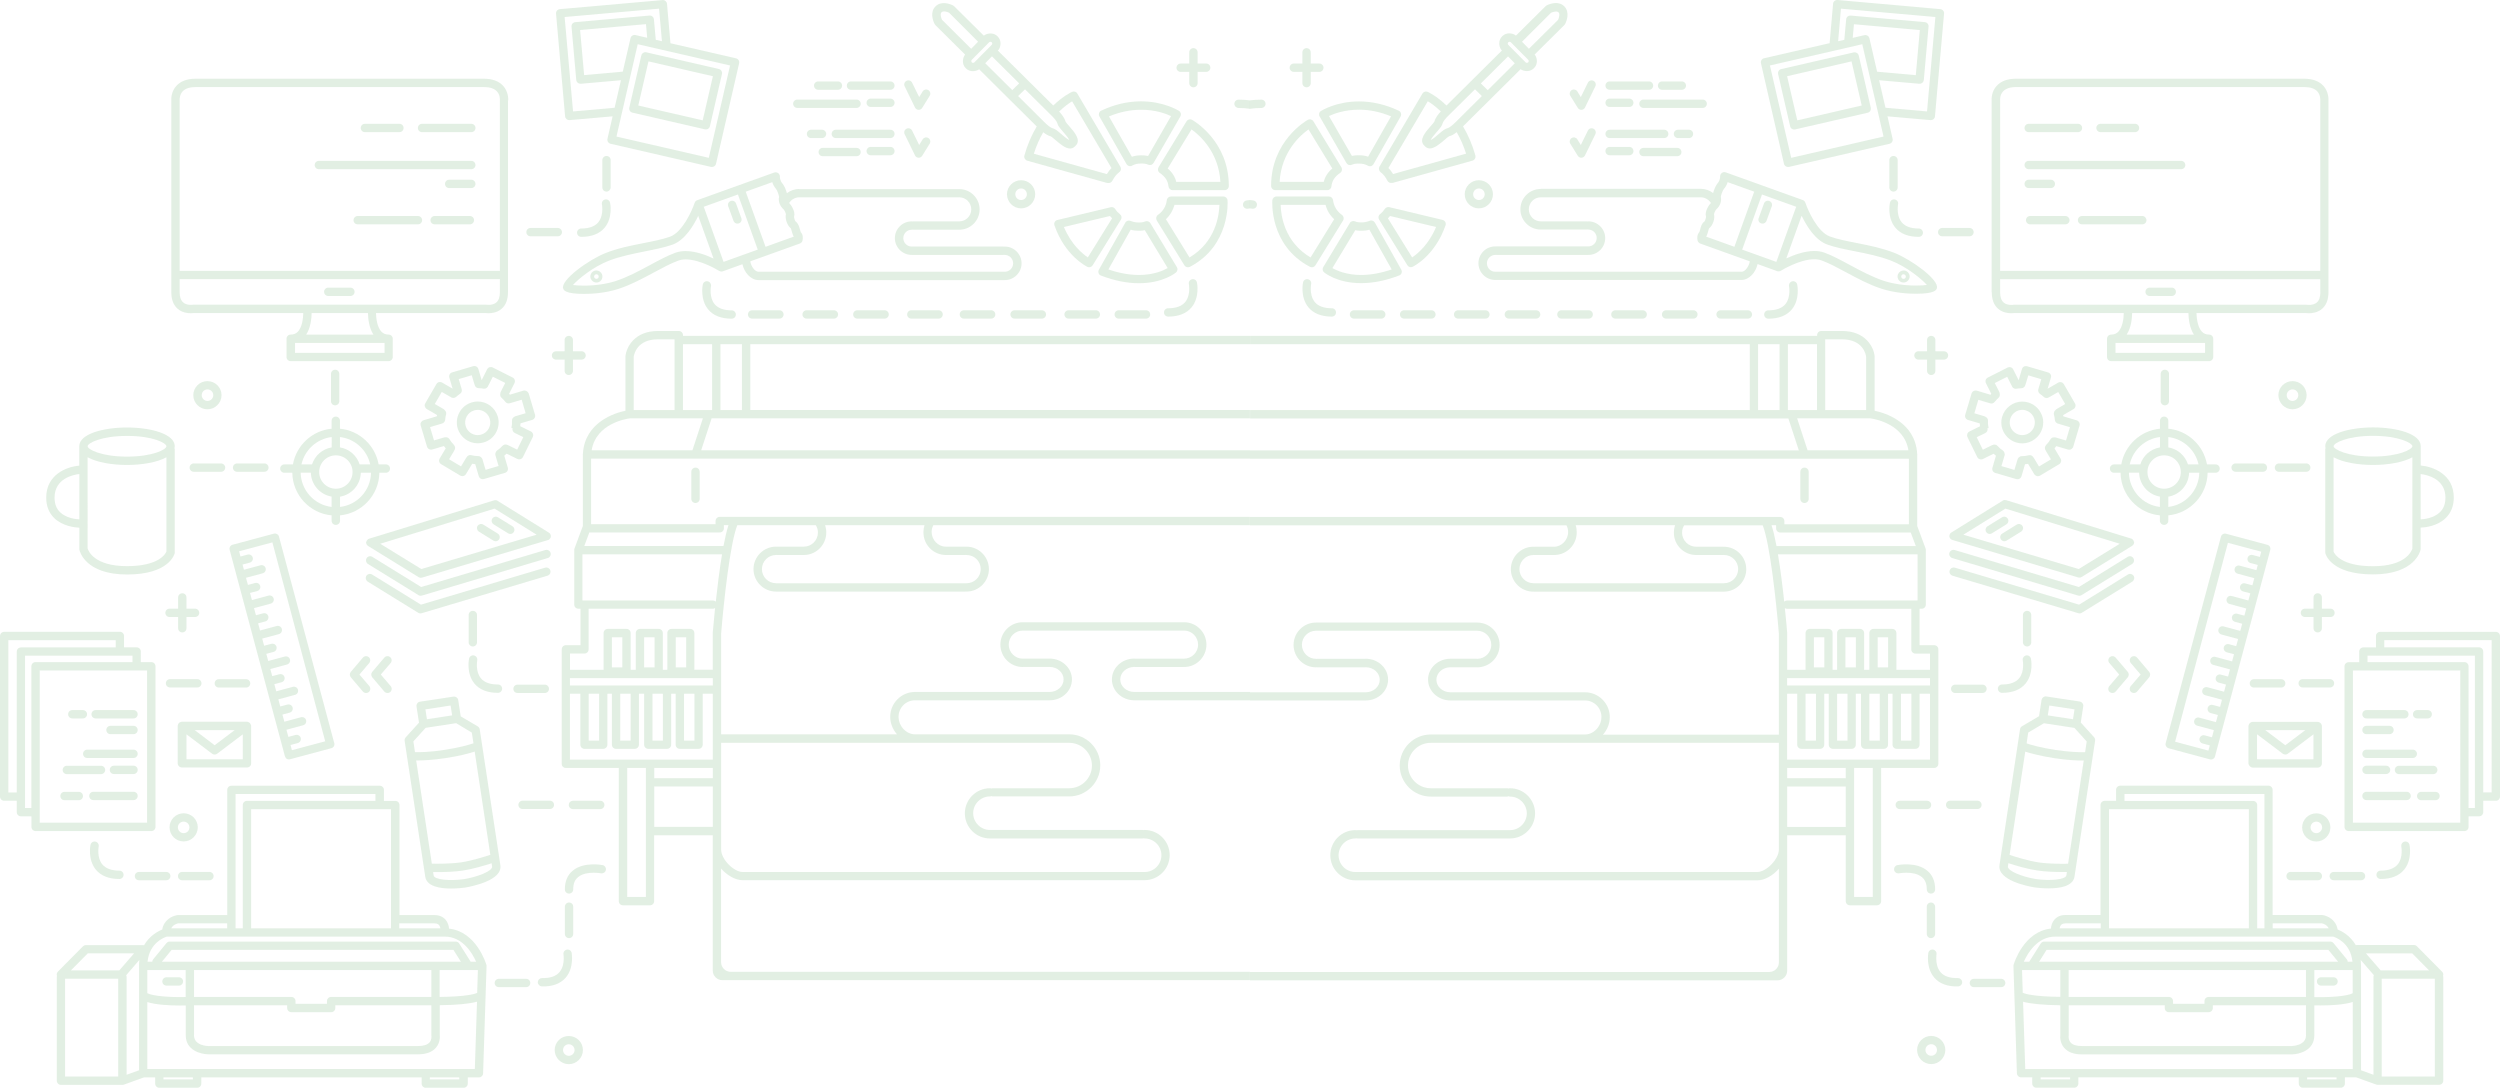 <?xml version="1.0" encoding="utf-8"?>
<!-- Generator: Adobe Illustrator 19.0.0, SVG Export Plug-In . SVG Version: 6.00 Build 0)  -->
<svg version="1.1" id="Layer_1" xmlns="http://www.w3.org/2000/svg" xmlns:xlink="http://www.w3.org/1999/xlink" x="0px" y="0px"
	 viewBox="0 0 3115.8 1355.6" style="enable-background:new 0 0 3115.8 1355.6;" xml:space="preserve">
<style type="text/css">
	.st0{opacity:0.2;fill:#6FB274;}
</style>
<g>
	<g>
		<path class="st0" d="M1612.5,89.6h10.7v14c0,2.9,2.3,5.2,5.2,5.2c2.9,0,5.2-2.3,5.2-5.2v-14h10.7c2.9,0,5.2-2.3,5.2-5.2
			c0-2.9-2.3-5.2-5.2-5.2h-10.7v-14c0-2.9-2.3-5.2-5.2-5.2c-2.9,0-5.2,2.3-5.2,5.2v14h-10.7c-2.9,0-5.2,2.3-5.2,5.2
			C1607.3,87.3,1609.7,89.6,1612.5,89.6z"/>
		<path class="st0" d="M1966.4,134.4c0.9,1.5,2.6,2.5,4.4,2.5c0.1,0,0.2,0,0.2,0c1.9-0.1,3.6-1.2,4.4-2.9l12.9-26.4
			c1.3-2.6,0.2-5.7-2.4-6.9c-2.6-1.3-5.7-0.2-6.9,2.4l-8.8,17.9l-4.3-7c-1.5-2.4-4.7-3.2-7.1-1.7c-2.4,1.5-3.2,4.7-1.7,7.1
			L1966.4,134.4z"/>
		<path class="st0" d="M1966.4,194.1c0.9,1.5,2.6,2.5,4.4,2.5c0.1,0,0.2,0,0.2,0c1.9-0.1,3.6-1.2,4.4-2.9l12.9-26.4
			c1.3-2.6,0.2-5.7-2.4-6.9c-2.6-1.3-5.7-0.2-6.9,2.4l-8.8,17.9l-4.3-7c-1.5-2.4-4.7-3.2-7.1-1.7c-2.4,1.5-3.2,4.7-1.7,7.1
			L1966.4,194.1z"/>
		<path class="st0" d="M2006.1,111.9h49.1c2.9,0,5.2-2.3,5.2-5.2c0-2.9-2.3-5.2-5.2-5.2h-49.1c-2.9,0-5.2,2.3-5.2,5.2
			C2000.9,109.6,2003.2,111.9,2006.1,111.9z"/>
		<path class="st0" d="M2071.5,111.9h24.6c2.9,0,5.2-2.3,5.2-5.2c0-2.9-2.3-5.2-5.2-5.2h-24.6c-2.9,0-5.2,2.3-5.2,5.2
			C2066.3,109.6,2068.6,111.9,2071.5,111.9z"/>
		<path class="st0" d="M2006.1,133.3h24.5c2.9,0,5.2-2.3,5.2-5.2c0-2.9-2.3-5.2-5.2-5.2h-24.5c-2.9,0-5.2,2.3-5.2,5.2
			C2000.9,131,2003.2,133.3,2006.1,133.3z"/>
		<path class="st0" d="M2043.1,129.3c0,2.9,2.3,5.2,5.2,5.2h73.8c2.9,0,5.2-2.3,5.2-5.2c0-2.9-2.3-5.2-5.2-5.2h-73.8
			C2045.4,124.1,2043.1,126.4,2043.1,129.3z"/>
		<path class="st0" d="M2006.1,172.1h68c2.9,0,5.2-2.3,5.2-5.2c0-2.9-2.3-5.2-5.2-5.2h-68c-2.9,0-5.2,2.3-5.2,5.2
			C2000.9,169.7,2003.2,172.1,2006.1,172.1z"/>
		<path class="st0" d="M2105,172.1c2.9,0,5.2-2.3,5.2-5.2c0-2.9-2.3-5.2-5.2-5.2h-13.7c-2.9,0-5.2,2.3-5.2,5.2
			c0,2.9,2.3,5.2,5.2,5.2H2105z"/>
		<path class="st0" d="M2006.1,193.5h24.5c2.9,0,5.2-2.3,5.2-5.2c0-2.9-2.3-5.2-5.2-5.2h-24.5c-2.9,0-5.2,2.3-5.2,5.2
			C2000.9,191.1,2003.2,193.5,2006.1,193.5z"/>
		<path class="st0" d="M2043.1,189.5c0,2.9,2.3,5.2,5.2,5.2h42.1c2.9,0,5.2-2.3,5.2-5.2c0-2.9-2.3-5.2-5.2-5.2h-42.1
			C2045.4,184.3,2043.1,186.6,2043.1,189.5z"/>
		<path class="st0" d="M2406.9,467.4c2.9,0,5.2-2.3,5.2-5.2v-14h10.7c2.9,0,5.2-2.3,5.2-5.2c0-2.9-2.3-5.2-5.2-5.2h-10.7v-14
			c0-2.9-2.3-5.2-5.2-5.2c-2.9,0-5.2,2.3-5.2,5.2v14H2391c-2.9,0-5.2,2.3-5.2,5.2c0,2.9,2.3,5.2,5.2,5.2h10.7v14
			C2401.7,465,2404.1,467.4,2406.9,467.4z"/>
		<path class="st0" d="M2904.5,758.6h-10.7v-14c0-2.9-2.3-5.2-5.2-5.2c-2.9,0-5.2,2.3-5.2,5.2v14h-10.7c-2.9,0-5.2,2.3-5.2,5.2
			c0,2.9,2.3,5.2,5.2,5.2h10.7v14c0,2.9,2.3,5.2,5.2,5.2c2.9,0,5.2-2.3,5.2-5.2v-14h10.7c2.9,0,5.2-2.3,5.2-5.2
			C2909.7,760.9,2907.4,758.6,2904.5,758.6z"/>
		<path class="st0" d="M2904.4,1031.2c0-9.7-7.9-17.5-17.6-17.5c-9.7,0-17.6,7.9-17.6,17.5c0,9.7,7.9,17.6,17.6,17.6
			C2896.6,1048.7,2904.4,1040.9,2904.4,1031.2z M2886.9,1038.4c-4,0-7.2-3.2-7.2-7.2c0-4,3.2-7.2,7.2-7.2c4,0,7.2,3.2,7.2,7.2
			C2894.1,1035.1,2890.8,1038.4,2886.9,1038.4z"/>
		<path class="st0" d="M2857.2,510.1c9.7,0,17.6-7.9,17.6-17.6c0-9.7-7.9-17.5-17.6-17.5c-9.7,0-17.6,7.9-17.6,17.5
			C2839.7,502.2,2847.5,510.1,2857.2,510.1z M2857.2,485.3c4,0,7.2,3.2,7.2,7.2c0,4-3.2,7.2-7.2,7.2c-4,0-7.2-3.2-7.2-7.2
			C2850,488.5,2853.3,485.3,2857.2,485.3z"/>
		<path class="st0" d="M1860.7,242.1c0-9.7-7.9-17.5-17.6-17.5c-9.7,0-17.6,7.9-17.6,17.5c0,9.7,7.9,17.6,17.6,17.6
			C1852.8,259.7,1860.7,251.8,1860.7,242.1z M1836,242.1c0-4,3.2-7.2,7.2-7.2c4,0,7.2,3.2,7.2,7.2c0,4-3.2,7.2-7.2,7.2
			C1839.2,249.3,1836,246.1,1836,242.1z"/>
		<path class="st0" d="M2406.9,1291.1c-9.7,0-17.6,7.9-17.6,17.5c0,9.7,7.9,17.6,17.6,17.6c9.7,0,17.6-7.9,17.6-17.6
			C2424.5,1299,2416.6,1291.1,2406.9,1291.1z M2406.9,1315.8c-4,0-7.2-3.2-7.2-7.2c0-4,3.2-7.2,7.2-7.2c4,0,7.2,3.2,7.2,7.2
			C2414.1,1312.6,2410.9,1315.8,2406.9,1315.8z"/>
		<path class="st0" d="M2629.4,862.5c1,0.8,2.2,1.2,3.4,1.2c1.5,0,2.9-0.6,4-1.8l15.1-17.8c1.6-1.9,1.6-4.8,0-6.7l-15.1-17.8
			c-1.9-2.2-5.1-2.4-7.3-0.6c-2.2,1.9-2.4,5.1-0.6,7.3l12.3,14.4l-12.3,14.4C2627,857.3,2627.2,860.6,2629.4,862.5z"/>
		<path class="st0" d="M2656.1,862.5c1,0.8,2.2,1.2,3.4,1.2c1.5,0,2.9-0.6,4-1.8l15.1-17.8c1.6-1.9,1.6-4.8,0-6.7l-15.1-17.8
			c-1.9-2.2-5.1-2.4-7.3-0.6c-2.2,1.9-2.4,5.1-0.6,7.3l12.3,14.4l-12.3,14.4C2653.7,857.3,2653.9,860.6,2656.1,862.5z"/>
		<path class="st0" d="M2702.8,932.6l51.5,13.8c0.4,0.1,0.9,0.2,1.3,0.2c0.9,0,1.8-0.2,2.6-0.7c1.2-0.7,2.1-1.8,2.4-3.2l34.8-129.9
			c0,0,0,0,0,0c0,0,0,0,0,0l10.1-37.8c0,0,0,0,0,0c0,0,0,0,0,0l24-89.7c0.7-2.8-0.9-5.6-3.7-6.3l-51.5-13.8
			c-2.8-0.7-5.6,0.9-6.3,3.7l-68.9,257.4C2698.4,929,2700.1,931.8,2702.8,932.6z M2776.7,676.5l41.5,11.1l-1.7,6.5l-9-2.4
			c-2.8-0.7-5.6,0.9-6.3,3.7c-0.7,2.8,0.9,5.6,3.7,6.3l9,2.4l-1.7,6.5l-20.8-5.6c-2.8-0.8-5.6,0.9-6.3,3.7c-0.7,2.8,0.9,5.6,3.7,6.3
			l20.8,5.6l-2.4,8.9l-9-2.4c-2.8-0.8-5.6,0.9-6.3,3.7c-0.7,2.8,0.9,5.6,3.7,6.3l9,2.4l-2.4,8.9l-20.8-5.6c-2.8-0.8-5.6,0.9-6.3,3.7
			c-0.7,2.8,0.9,5.6,3.7,6.3l20.8,5.6l-2.4,8.9l-9-2.4c-2.8-0.7-5.6,0.9-6.4,3.7c-0.7,2.8,0.9,5.6,3.7,6.4l9,2.4l-2.4,8.9l-20.8-5.6
			c-2.8-0.8-5.6,0.9-6.4,3.7c-0.7,2.8,0.9,5.6,3.7,6.4l20.8,5.6l-2.4,8.9l-9-2.4c-2.8-0.7-5.6,0.9-6.4,3.7c-0.7,2.8,0.9,5.6,3.7,6.4
			l9,2.4l-2.4,8.9l-20.8-5.6c-2.8-0.8-5.6,0.9-6.3,3.7c-0.7,2.8,0.9,5.6,3.7,6.3l20.8,5.6l-2.4,8.9l-9-2.4c-2.8-0.8-5.6,0.9-6.3,3.7
			c-0.7,2.8,0.9,5.6,3.7,6.3l9,2.4l-2.4,8.9l-20.8-5.6c-2.8-0.7-5.6,0.9-6.3,3.7c-0.7,2.8,0.9,5.6,3.7,6.3l20.8,5.6l-2.4,8.9l-9-2.4
			c-2.8-0.8-5.6,0.9-6.4,3.7c-0.7,2.8,0.9,5.6,3.7,6.4l9,2.4l-2.4,8.9l-20.8-5.6c-2.8-0.8-5.6,0.9-6.3,3.7c-0.7,2.8,0.9,5.6,3.7,6.3
			l20.8,5.6l-2.4,8.9l-9-2.4c-2.8-0.8-5.6,0.9-6.4,3.7c-0.7,2.8,0.9,5.6,3.7,6.4l9,2.4l-1.7,6.5l-41.5-11.1L2776.7,676.5z"/>
		<path class="st0" d="M2233.3,160.6c0.8,0.5,1.8,0.8,2.8,0.8c0.4,0,0.8,0,1.2-0.1l90.4-20.8c2.8-0.6,4.5-3.4,3.9-6.2l-15-65.1
			c-0.3-1.3-1.1-2.5-2.3-3.2c-1.2-0.7-2.6-1-3.9-0.7l-90.4,20.8c-2.8,0.6-4.5,3.4-3.9,6.2l15,65.1
			C2231.3,158.7,2232.1,159.8,2233.3,160.6z M2227.3,95l80.3-18.5l12.7,55l-80.3,18.5L2227.3,95z"/>
		<path class="st0" d="M2223.4,204.1c0.3,1.3,1.1,2.5,2.3,3.2c0.8,0.5,1.8,0.8,2.8,0.8c0.4,0,0.8,0,1.2-0.1l125.2-28.8
			c2.8-0.6,4.5-3.4,3.9-6.2l-6.4-28l53.6,4.7c0.2,0,0.3,0,0.5,0c1.2,0,2.4-0.4,3.3-1.2c1.1-0.9,1.7-2.2,1.8-3.5l11.3-128
			c0.3-2.9-1.9-5.4-4.7-5.6L2290.2,0c-1.4-0.1-2.7,0.3-3.8,1.2c-1.1,0.9-1.7,2.1-1.8,3.5l-4.3,49.1l-81.7,18.8
			c-2.8,0.6-4.5,3.4-3.9,6.2L2223.4,204.1z M2294.4,10.8l117.7,10.4l-10.4,117.7l-51.8-4.6L2342,100l50,4.4c0.2,0,0.3,0,0.5,0
			c2.7,0,4.9-2,5.2-4.7l5.9-66.5c0.3-2.9-1.9-5.4-4.7-5.6l-92.4-8.2c-2.9-0.2-5.4,1.9-5.6,4.7l-2.3,25.5l-7.7,1.8L2294.4,10.8z
			 M2339.5,89.4l-9.6-41.7c-0.3-1.3-1.1-2.5-2.3-3.2c-1.2-0.7-2.6-1-3.9-0.7l-14.6,3.4l1.5-17l82.1,7.3l-5,56.2L2339.5,89.4z
			 M2321,55.1l26.5,115.1l-115.1,26.5l-26.5-115.1L2321,55.1z"/>
		<path class="st0" d="M3110.6,787.5h-144.2c-2.9,0-5.2,2.3-5.2,5.2v14.2h-15.7c-2.9,0-5.2,2.3-5.2,5.2v13.2h-13.1
			c-2.9,0-5.2,2.3-5.2,5.2v200.1c0,2.9,2.3,5.2,5.2,5.2h144.2c2.9,0,5.2-2.3,5.2-5.2v-13.2h13.1c2.9,0,5.2-2.3,5.2-5.2V998h15.7
			c2.9,0,5.2-2.3,5.2-5.2V792.7C3115.8,789.8,3113.5,787.5,3110.6,787.5z M3066.3,1025.3h-133.8V835.6h133.8V1025.3z M3084.5,1007
			h-7.9V830.4c0-2.9-2.3-5.2-5.2-5.2h-120.7v-8h133.8V1007z M3105.4,987.6h-10.5V812c0-2.9-2.3-5.2-5.2-5.2h-118.1v-9h133.8V987.6z"
			/>
		<path class="st0" d="M2949.4,895.4h47.2c2.9,0,5.2-2.3,5.2-5.2c0-2.9-2.3-5.2-5.2-5.2h-47.2c-2.9,0-5.2,2.3-5.2,5.2
			C2944.2,893.1,2946.5,895.4,2949.4,895.4z"/>
		<path class="st0" d="M3012.5,895.4h13.2c2.9,0,5.2-2.3,5.2-5.2c0-2.9-2.3-5.2-5.2-5.2h-13.2c-2.9,0-5.2,2.3-5.2,5.2
			C3007.3,893.1,3009.6,895.4,3012.5,895.4z"/>
		<path class="st0" d="M2949.4,915h28.7c2.9,0,5.2-2.3,5.2-5.2c0-2.9-2.3-5.2-5.2-5.2h-28.7c-2.9,0-5.2,2.3-5.2,5.2
			C2944.2,912.7,2946.5,915,2949.4,915z"/>
		<path class="st0" d="M2949.4,944.7h57.7c2.9,0,5.2-2.3,5.2-5.2c0-2.9-2.3-5.2-5.2-5.2h-57.7c-2.9,0-5.2,2.3-5.2,5.2
			C2944.2,942.4,2946.5,944.7,2949.4,944.7z"/>
		<path class="st0" d="M2949.4,964.7h24.4c2.9,0,5.2-2.3,5.2-5.2c0-2.9-2.3-5.2-5.2-5.2h-24.4c-2.9,0-5.2,2.3-5.2,5.2
			C2944.2,962.4,2946.5,964.7,2949.4,964.7z"/>
		<path class="st0" d="M2949.4,997.2h50c2.9,0,5.2-2.3,5.2-5.2c0-2.9-2.3-5.2-5.2-5.2h-50c-2.9,0-5.2,2.3-5.2,5.2
			C2944.2,994.9,2946.5,997.2,2949.4,997.2z"/>
		<path class="st0" d="M3017.6,986.9c-2.9,0-5.2,2.3-5.2,5.2c0,2.9,2.3,5.2,5.2,5.2h17.8c2.9,0,5.2-2.3,5.2-5.2
			c0-2.9-2.3-5.2-5.2-5.2H3017.6z"/>
		<path class="st0" d="M2984.7,959.6c0,2.9,2.3,5.2,5.2,5.2h42.7c2.9,0,5.2-2.3,5.2-5.2c0-2.9-2.3-5.2-5.2-5.2h-42.7
			C2987,954.4,2984.7,956.7,2984.7,959.6z"/>
		<path class="st0" d="M2807.9,956.7h80.7c2.9,0,5.2-2.3,5.2-5.2v-46.7c0,0,0-0.1,0-0.1c0-0.2,0-0.4-0.1-0.6c0-0.1,0-0.3-0.1-0.4
			c0-0.2-0.1-0.3-0.2-0.5c-0.1-0.2-0.1-0.3-0.2-0.5c-0.1-0.1-0.1-0.3-0.2-0.4c-0.1-0.2-0.2-0.3-0.3-0.5c0,0,0-0.1-0.1-0.1
			c-0.1-0.1-0.2-0.2-0.2-0.2c-0.1-0.1-0.2-0.3-0.4-0.4c-0.1-0.1-0.3-0.2-0.4-0.3c-0.1-0.1-0.3-0.2-0.4-0.3c-0.1-0.1-0.3-0.2-0.5-0.2
			c-0.1-0.1-0.3-0.1-0.4-0.2c-0.2-0.1-0.3-0.1-0.5-0.2c-0.2,0-0.3-0.1-0.5-0.1c-0.2,0-0.4,0-0.6-0.1c-0.1,0-0.2,0-0.3,0h-80.7
			c-0.1,0-0.2,0-0.3,0c-0.2,0-0.4,0-0.6,0.1c-0.2,0-0.3,0.1-0.5,0.1c-0.2,0-0.3,0.1-0.5,0.2c-0.2,0.1-0.3,0.1-0.4,0.2
			c-0.2,0.1-0.3,0.2-0.5,0.3c-0.1,0.1-0.3,0.2-0.4,0.3c-0.1,0.1-0.3,0.2-0.4,0.3c-0.1,0.1-0.2,0.3-0.4,0.4c-0.1,0.1-0.2,0.2-0.2,0.3
			c0,0,0,0.1-0.1,0.1c-0.1,0.1-0.2,0.3-0.3,0.5c-0.1,0.1-0.2,0.3-0.2,0.4c-0.1,0.1-0.1,0.3-0.2,0.5c-0.1,0.2-0.1,0.3-0.2,0.5
			c0,0.1,0,0.3-0.1,0.4c0,0.2-0.1,0.4-0.1,0.6c0,0,0,0.1,0,0.1v46.7C2802.7,954.4,2805.1,956.7,2807.9,956.7z M2873.1,910
			l-24.9,18.8l-24.9-18.8H2873.1z M2813.1,915.2l32,24.2c0.9,0.7,2,1,3.1,1c1.1,0,2.2-0.3,3.1-1l32-24.2v31.1h-70.3V915.2z"/>
		<path class="st0" d="M2513,551.5c2.4,0.7,4.9,1.1,7.4,1.1c11.4,0,21.7-7.7,25-18.6c2-6.7,1.3-13.7-2.1-19.8
			c-3.3-6.1-8.8-10.6-15.5-12.6c-2.4-0.7-4.9-1.1-7.4-1.1c-11.4,0-21.7,7.7-25,18.7c-2,6.7-1.3,13.7,2.1,19.8
			C2500.8,545,2506.3,549.5,2513,551.5z M2505.4,522c2-6.6,8.2-11.2,15-11.2c1.5,0,3,0.2,4.5,0.7c4,1.2,7.3,3.9,9.3,7.6
			c2,3.7,2.4,7.9,1.2,12c-2,6.6-8.1,11.2-15,11.2c-1.5,0-3-0.2-4.5-0.7c-4-1.2-7.3-3.9-9.3-7.6
			C2504.6,530.3,2504.2,526.1,2505.4,522z"/>
		<path class="st0" d="M2457.2,490.4l-7.9,26.6c-0.8,2.7,0.7,5.6,3.5,6.4l14.6,4.3c0,1.2,0.2,2.4,0.3,3.6l-13.2,6.5
			c-1.2,0.6-2.2,1.7-2.6,3c-0.4,1.3-0.4,2.7,0.2,4l12.2,24.9c0.9,1.8,2.7,2.9,4.7,2.9c0.8,0,1.5-0.2,2.3-0.5l13.4-6.6
			c0.9,0.9,1.9,1.7,2.9,2.5l-4.4,15c-0.8,2.7,0.7,5.6,3.5,6.4l13.3,3.9l0,0l12.9,3.8c0.5,0.1,1,0.2,1.5,0.2c0.9,0,1.7-0.2,2.5-0.6
			c1.2-0.7,2.1-1.8,2.5-3.1l4.4-15c1.3-0.1,2.5-0.3,3.8-0.5l7.7,12.8c0.7,1.2,1.9,2,3.2,2.4c0.4,0.1,0.8,0.2,1.3,0.2
			c0.9,0,1.8-0.2,2.7-0.7l23.8-14.2c2.5-1.5,3.3-4.7,1.8-7.1l-7.5-12.6c0.8-0.9,1.5-1.8,2.2-2.9l14.6,4.3c0.5,0.1,1,0.2,1.5,0.2
			c2.2,0,4.3-1.5,5-3.7l7.9-26.5c0.4-1.3,0.2-2.7-0.4-3.9c-0.7-1.2-1.8-2.1-3.1-2.5l-16.7-5c-0.1-0.5-0.2-1-0.3-1.5l12.9-7.5
			c1.2-0.7,2.1-1.8,2.4-3.2c0.4-1.3,0.2-2.7-0.5-3.9l-13.9-24c-1.4-2.5-4.6-3.3-7.1-1.9l-13.1,7.6c0,0,0,0,0,0l4.1-13.9
			c0.8-2.7-0.7-5.6-3.5-6.4l-13.3-3.9l-12.9-3.8c-2.8-0.8-5.6,0.7-6.4,3.5l-4.1,13.9c0,0,0,0,0,0l-6.8-13.5c-0.6-1.2-1.7-2.2-3-2.6
			c-1.3-0.4-2.7-0.3-4,0.3l-24.7,12.5c-1.2,0.6-2.2,1.7-2.6,3c-0.4,1.3-0.3,2.7,0.3,4l6.7,13.3c-0.3,0.4-0.7,0.7-1,1.1l-16.7-5
			C2460.9,486.1,2458,487.7,2457.2,490.4z M2465.6,498.3l14.9,4.4c0,0,0,0,0,0l0.1,0c0.4,0.1,0.9,0.2,1.3,0.2c0,0,0.1,0,0.1,0
			c0.1,0,0.1,0,0.2,0c0.2,0,0.5,0,0.7-0.1c0.1,0,0.3,0,0.4-0.1c0.2-0.1,0.5-0.2,0.7-0.3c0.1,0,0.2-0.1,0.3-0.1
			c0.3-0.2,0.6-0.4,0.9-0.6c0,0,0.1-0.1,0.1-0.1c0.3-0.2,0.5-0.5,0.7-0.7c0,0,0.1-0.1,0.1-0.1c1.5-2,2.8-3.2,4.7-5
			c1.5-1.4,2-3.5,1.4-5.3c0-0.7-0.2-1.4-0.5-2.1l-5.6-11l15.5-7.8l5.3,10.6c0.1,0.2,0.3,0.4,0.4,0.6c0.6,2.3,2.7,3.8,5,3.8
			c0.3,0,0.6,0,0.9-0.1c2.1-0.4,3.7-0.5,6.1-0.6c2.6-0.1,4.6-2,5-4.4c0-0.1,0.1-0.2,0.2-0.4l3.4-11.3l8.3,2.5c0,0,0,0,0,0l7.9,2.3
			l-3.4,11.4c0,0.2-0.1,0.3-0.1,0.5c-1,2.2-0.3,4.9,1.8,6.4c2,1.4,3.3,2.4,4.8,3.8c1,1,2.3,1.4,3.6,1.4c1.2,0,2.4-0.5,3.4-1.3
			c0.2-0.1,0.5-0.2,0.7-0.3l10.3-5.9l8.7,15l-10.7,6.2c-0.7,0.4-1.2,0.9-1.6,1.5c-1.5,1.2-2.2,3.2-1.8,5.2c0.6,2.5,1,4.3,1.2,6.8
			c0,0,0,0.1,0,0.1c0,0.2,0,0.4,0.1,0.5c0,0.2,0.1,0.3,0.1,0.5c0,0.1,0.1,0.3,0.2,0.4c0.1,0.2,0.1,0.3,0.2,0.5
			c0.1,0.1,0.1,0.3,0.2,0.4c0.1,0.2,0.2,0.3,0.3,0.4c0.1,0.1,0.2,0.2,0.3,0.3c0.1,0.1,0.2,0.2,0.4,0.4c0.1,0.1,0.2,0.2,0.4,0.3
			c0.1,0.1,0.3,0.2,0.4,0.3c0.1,0.1,0.3,0.1,0.4,0.2c0.2,0.1,0.4,0.2,0.5,0.2c0.1,0,0.1,0.1,0.2,0.1l15.1,4.5l-4.9,16.6l-12.6-3.7
			c-0.6-0.2-1.1-0.2-1.7-0.2c-2.1-0.3-4.2,0.7-5.2,2.6c-1.6,2.8-3,4.4-5.5,7.1c-1.7,1.9-1.8,4.7-0.3,6.7c0.1,0.3,0.2,0.5,0.4,0.8
			l6.1,10.2l-14.9,8.9l-6.4-10.7c-0.2-0.3-0.4-0.6-0.7-0.9c-1.1-1.9-3.4-3-5.7-2.4c-3.4,0.9-5.3,1.1-8.6,1.1c-1.2,0-2.3,0.4-3.1,1.1
			c-1,0.6-1.8,1.6-2.2,2.9l-3.9,13.2l-8.3-2.5l0,0l-7.9-2.3l3.9-13.2c0.4-1.2,0.2-2.4-0.2-3.5c-0.3-1.1-1-2.1-2-2.8
			c-2.8-1.8-4.2-3.1-6.6-5.7c-1.6-1.7-4.1-2.1-6.1-1.1c-0.3,0.1-0.7,0.2-1,0.4l-11.2,5.5l-7.6-15.6l10.7-5.2c2.3-1.1,3.4-3.6,2.7-6
			l1.4-0.2c-0.6-3.6-1-5.7-0.7-8.9c0.2-2.2-1.1-4.1-2.9-5c-0.5-0.3-1-0.6-1.5-0.8l-12.6-3.7L2465.6,498.3z"/>
		<path class="st0" d="M1720.7,214.6c4.1,3.3,5.6,5.5,8.5,10.7c1,1.7,2.7,2.7,4.5,2.7c0.2,0,0.4-0.1,0.6-0.1c0.2,0,0.3,0.1,0.5,0.1
			c0.5,0,0.9-0.1,1.4-0.2l99-27.6c1.3-0.4,2.5-1.3,3.1-2.5c0.7-1.2,0.8-2.6,0.5-3.9c-3.7-13.2-8.9-25.3-15.4-36.3l34.5-34.2
			c0,0,0,0,0,0c0,0,0,0,0,0l37.3-37.1c0.3,0.2,0.5,0.5,0.8,0.6c1.5,0.9,4.1,1.8,7.1,1.8c2.8,0,6-0.9,8.7-3.6c0,0,0,0,0,0
			c5.5-5.5,3.6-12.7,1.8-15.7c-0.2-0.4-0.5-0.7-0.8-1.1l-0.2-0.2l37-36.7c0.4-0.4,0.7-0.8,0.9-1.2c2.8-5.1,5.7-15.5-0.8-22.1
			c0,0,0,0-0.1-0.1c0,0,0,0-0.1-0.1c-6.6-6.6-16.9-3.7-22-1c-0.4,0.2-0.8,0.5-1.2,0.9l-37,36.7l-0.2-0.2c-0.3-0.3-0.7-0.6-1.1-0.8
			c-3-1.8-10.3-3.7-15.8,1.8c-5.5,5.5-3.6,12.7-1.9,15.8c0.2,0.4,0.5,0.7,0.8,1.1l0.8,0.8l-69.1,68.6c-12.5-12.1-22.9-16.8-23.4-17
			c-2.4-1.1-5.2-0.2-6.6,2.1l-53.7,91.3C1718.1,210.2,1718.6,213,1720.7,214.6z M1933.1,15.9c2.5-1.1,7.3-2.5,9.2-0.6
			c0,0,0,0,0.1,0.1c0,0,0,0.1,0.1,0.1c1.9,1.9,0.5,6.7-0.6,9.2l-36.4,36.1l-3.7-3.8c0,0,0,0,0,0l-4.9-5L1933.1,15.9z M1879.8,52.7
			c0.9-0.9,2.1-0.6,2.8-0.4l10.6,10.7c0,0,0,0,0,0l11.8,11.9c0.2,0.6,0.5,1.9-0.4,2.8c0,0,0,0,0,0c-0.9,0.9-2.1,0.6-2.8,0.4
			L1890,66.2c0,0,0,0,0,0l-10.6-10.7C1879.1,54.9,1878.9,53.6,1879.8,52.7z M1879.5,70.3l4.3,4.4c0,0,0,0,0,0l4.1,4.2l-33.7,33.5
			l-8.6-8.4L1879.5,70.3z M1805.9,143.4l32.4-32.1l8.6,8.4l-32.6,32.4c-3.2,3.3-8.1,7.3-10.2,7.7c-3.1,0.6-6,3-10.9,7.2
			c-2.6,2.2-7.6,6.6-10.1,7.5c1-2.5,5.3-7.5,7.6-10.1c4.3-4.9,6.7-7.8,7.3-10.8C1798.4,151.6,1802.4,146.6,1805.9,143.4z
			 M1779.5,126.2c3.7,2.2,9.6,6.3,16.2,12.7c-2.9,3.1-6.9,8.1-7.9,12.4c-0.5,1.2-3.2,4.2-5,6.2c-6.2,7.1-14.8,16.9-7.8,23.9
			c0.2,0.2,0.4,0.3,0.5,0.4c0.1,0.2,0.3,0.4,0.4,0.5c1.9,1.9,3.9,2.7,6.1,2.7c5.9,0,12.6-5.8,17.9-10.3c2-1.8,5.1-4.4,6.3-4.9
			c3.1-0.7,6.5-2.8,9.3-5.1c4.7,8.2,8.7,17.2,11.7,26.8l-91,25.4c-1.7-2.7-3.3-5.1-5.8-7.5L1779.5,126.2z"/>
		<path class="st0" d="M1589.5,237h64.7c2.7,0,4.9-2,5.2-4.7c0.7-7,4.1-12.2,10.9-16.8c2.3-1.6,2.9-4.6,1.5-7l-34.9-57.3
			c-1.5-2.4-4.5-3.2-7-1.8c-1.9,1-45.7,26.3-45.7,82.4C1584.3,234.7,1586.6,237,1589.5,237z M1630.8,161.3l29.7,48.7
			c-5.6,4.7-9.1,10.2-10.7,16.7h-55C1596.9,189.2,1620.9,168.3,1630.8,161.3z"/>
		<path class="st0" d="M1635.1,333.1c1.7,0,3.4-0.9,4.4-2.5l34.4-55.8c1.4-2.3,0.8-5.4-1.5-7c-6.1-4.3-10.1-10.9-11-18.3
			c-0.3-2.6-2.5-4.6-5.2-4.6h-65.3c-2.7,0-4.9,2.1-5.2,4.8c0,0.6-4.1,56.1,46.8,82.8C1633.5,332.9,1634.3,333.1,1635.1,333.1z
			 M1596.1,255.3h56c1.7,6.9,5.4,13.1,10.7,17.9l-29.4,47.7C1600.2,301.2,1596.4,267.7,1596.1,255.3z"/>
		<path class="st0" d="M1746.8,340.3c0.5-1.4,0.4-3-0.4-4.3l-32.9-58.6c-1.3-2.3-4.1-3.3-6.5-2.2c-3.2,1.3-6.6,2-10.1,2
			c-2.2,0-5.2,0-8.1-1.3c-2.4-1-5.2-0.2-6.5,2.1l-33.1,54.9c-1.3,2.2-0.9,5,1.1,6.6c0.6,0.5,16.2,13.4,46.1,13.4c0,0,0,0,0,0
			c14.9,0,30.9-3.2,47.5-9.6C1745.1,342.9,1746.2,341.8,1746.8,340.3z M1696.3,342.7C1696.3,342.7,1696.3,342.7,1696.3,342.7
			c-18.1,0-30.1-5.4-35.7-8.6l28.5-47.2c3.2,0.7,6,0.7,7.9,0.7c3.3,0,6.6-0.4,9.7-1.3l27.8,49.5
			C1721,340.4,1708.2,342.7,1696.3,342.7z"/>
		<path class="st0" d="M1801.3,276.7c-0.7-1.3-1.9-2.2-3.3-2.6l-66.5-15.9c-2.1-0.5-4.4,0.4-5.6,2.2c-1.6,2.5-3.6,4.7-5.9,6.5
			c-2.1,1.6-2.6,4.6-1.2,6.8l35.2,56.8c1,1.6,2.7,2.5,4.4,2.5c0.8,0,1.5-0.2,2.2-0.5c1.1-0.5,27.9-13.7,41-51.7
			C1802.1,279.5,1802,278,1801.3,276.7z M1760,320.8l-30.2-48.7c0.9-0.9,1.8-1.9,2.6-2.9l57.4,13.7
			C1780.8,304.7,1766.8,316.2,1760,320.8z"/>
		<path class="st0" d="M1644.7,145.2l33.4,58c1.3,2.3,4.1,3.2,6.5,2.2c2.8-1.2,4.7-1.5,8.8-1.5c5,0,7.9,0.7,11.4,2.6
			c0.8,0.5,1.7,0.7,2.5,0.7c1.8,0,3.6-0.9,4.5-2.6l33.8-59.4c0.7-1.3,0.9-2.8,0.4-4.1c-0.4-1.4-1.4-2.5-2.7-3.1
			c-16.3-7.7-33-11.6-49.5-11.6c-28.4,0-46.6,11.4-47.4,11.9C1644,139.7,1643.3,142.8,1644.7,145.2z M1693.7,136.7
			c13.3,0,26.7,2.8,40,8.3l-28.6,50.3c-3.5-1.3-7.1-1.8-11.8-1.8c-3.1,0-5.7,0.2-8.4,0.8l-28.6-49.7
			C1662.8,141.6,1676.1,136.7,1693.7,136.7z"/>
		<path class="st0" d="M2254.2,621.7V588c0-2.9-2.3-5.2-5.2-5.2s-5.2,2.3-5.2,5.2v33.7c0,2.9,2.3,5.2,5.2,5.2
			S2254.2,624.6,2254.2,621.7z"/>
		<path class="st0" d="M3043.1,1210.5l-30.9-31.2c-1-1-2.3-1.5-3.7-1.5h-71.2c-0.4,0-0.8,0.1-1.2,0.2c-6.8-11.8-17.2-17.4-22.7-19.6
			c-1.9-12.1-12.6-17-18.5-17.9c-0.3,0-0.5-0.1-0.8-0.1h-61.7v-156c0-2.9-2.3-5.2-5.2-5.2h-184.7c-2.9,0-5.2,2.3-5.2,5.2v13.7h-14.2
			c-2.9,0-5.2,2.3-5.2,5.2v137.1h-43.7c-7.2,0-11.3,3-13.6,5.6c-3.1,3.5-4.2,7.8-4.5,11.3c-34,3.7-46,43.3-46.5,45.1
			c0,0.1,0,0.2-0.1,0.3c0,0.2-0.1,0.3-0.1,0.5c0,0.2,0,0.4,0,0.5c0,0.1,0,0.2,0,0.3l4.3,133.7c0.1,2.8,2.4,5,5.2,5h13.9v7.7
			c0,2.9,2.3,5.2,5.2,5.2h47.1c2.9,0,5.2-2.3,5.2-5.2v-7.7H2865v7.7c0,2.9,2.3,5.2,5.2,5.2h47.1c2.9,0,5.2-2.3,5.2-5.2v-7.7h14l25,9
			c0.1,0.1,0.3,0.1,0.4,0.1c0.1,0,0.2,0.1,0.4,0.1c0.3,0.1,0.6,0.1,1,0.1c0,0,0,0,0,0h76.6c2.9,0,5.2-2.3,5.2-5.2v-129.4
			c0-0.5-0.1-0.9-0.2-1.4c0.1-0.5,0.3-1,0.3-1.5C3045.1,1213,3044.3,1211.5,3043.1,1210.5z M2832.6,1150.8h61.2
			c1.5,0.3,6.3,1.6,8.5,6.2h-69.8V1150.8z M2647.9,989.6h174.3V1157h-9v-153.6c0-2.9-2.3-5.2-5.2-5.2h-160.2V989.6z M2628.5,1008.5
			h174.3V1157h-174.3V1008.5z M2568.7,1152.9c0.4-0.5,1.8-2.1,5.8-2.1h43.7v6.2h-51.3C2567.2,1155.5,2567.7,1154,2568.7,1152.9z
			 M2561.5,1167.3h346.4c3.4,1.1,21.7,7.8,24,31.3h-5.9c0-1.1-0.4-2.2-1.2-3.1l-16.5-20.1c-1-1.2-2.5-1.9-4-1.9h-356.5
			c-1.8,0-3.4,0.9-4.4,2.4l-14.3,22.7h-6.8C2527.2,1187.8,2539.3,1167.3,2561.5,1167.3z M2703.1,1261.5h49.6c2.9,0,5.2-2.3,5.2-5.2
			v-3.4H2874v37.5c0,12.8-17.1,13.2-17.8,13.3h-261.6c-6.6,0-11.5-1.5-14-4.5c-3-3.4-2.4-8-2.4-8c0-0.3,0.1-0.5,0.1-0.8v-37.5h119.7
			v3.4C2697.9,1259.2,2700.2,1261.5,2703.1,1261.5z M2752.7,1242.5c-2.9,0-5.2,2.3-5.2,5.2v3.4h-39.2v-3.4c0-2.9-2.3-5.2-5.2-5.2
			h-124.9V1209H2874v33.5H2752.7z M2541.4,1198.6l9.3-14.8h351.2l12.1,14.8H2541.4z M2520.1,1209h47.7v33.4c-32-0.3-43.3-3.6-46.8-5
			L2520.1,1209z M2580,1345.3h-36.7v-2.5h36.7V1345.3z M2912.1,1345.3h-36.7v-2.5h36.7V1345.3z M2932.2,1332.4h-408.1l-2.7-83.9
			c9.5,2.6,25.3,4.1,46.4,4.4v37.2c-0.2,2.1-0.6,9.5,4.8,15.8c4.7,5.4,12,8.2,22,8.2h261.7c9.7-0.1,28.1-5.2,28.1-23.6V1253
			c2.1,0.1,4.6,0.1,7.4,0.1c12.1,0,29.3-0.7,40.5-4.3V1332.4z M2932.2,1237.9c-6.8,3.7-28.3,5.3-47.8,4.8V1209h47.8V1237.9z
			 M2958.1,1217.5v122l-15.5-5.6v-130.1c0-2.6-0.2-5.1-0.4-7.4l16.4,19C2958.2,1216,2958.1,1216.7,2958.1,1217.5z M2948.7,1188.2
			h57.7l21,21.2h-60.3L2948.7,1188.2z M3034.6,1341.7h-66.2v-121.9h66.2V1341.7z"/>
		<path class="st0" d="M2892.8,1228.4h15.5c2.9,0,5.2-2.3,5.2-5.2c0-2.9-2.3-5.2-5.2-5.2h-15.5c-2.9,0-5.2,2.3-5.2,5.2
			C2887.6,1226.1,2890,1228.4,2892.8,1228.4z"/>
		<path class="st0" d="M2651.8,694l-60.9,37.6l-154.8-46.1c-2.7-0.8-5.6,0.7-6.5,3.5c-0.8,2.7,0.7,5.6,3.5,6.5l157,46.8
			c0.5,0.1,1,0.2,1.5,0.2c1,0,1.9-0.3,2.7-0.8l62.9-38.8c2.4-1.5,3.2-4.7,1.7-7.1C2657.5,693.2,2654.3,692.5,2651.8,694z"/>
		<path class="st0" d="M2659.4,674.9c0-0.2-0.1-0.3-0.1-0.5c-0.1-0.1-0.1-0.3-0.2-0.4c-0.1-0.2-0.1-0.3-0.2-0.5c0,0,0-0.1-0.1-0.1
			c-0.1-0.1-0.1-0.2-0.2-0.2c-0.1-0.2-0.2-0.3-0.3-0.5c-0.1-0.1-0.2-0.2-0.3-0.3c-0.1-0.1-0.3-0.2-0.4-0.4c-0.1-0.1-0.3-0.2-0.4-0.3
			c-0.1-0.1-0.3-0.2-0.4-0.2c-0.2-0.1-0.3-0.2-0.5-0.2c-0.1,0-0.2-0.1-0.3-0.1l-155.7-47.8c-0.1,0-0.1,0-0.2,0
			c-0.2,0-0.3-0.1-0.5-0.1c-0.2,0-0.3-0.1-0.5-0.1c-0.1,0-0.3,0-0.5,0c-0.2,0-0.4,0-0.6,0c-0.1,0-0.3,0.1-0.4,0.1
			c-0.2,0-0.4,0.1-0.6,0.1c-0.1,0-0.3,0.1-0.4,0.2c-0.2,0.1-0.4,0.2-0.5,0.3c0,0-0.1,0-0.1,0.1l-64.2,39.8c-0.1,0.1-0.2,0.1-0.2,0.2
			c-0.2,0.1-0.3,0.2-0.4,0.3c-0.1,0.1-0.2,0.2-0.3,0.3c-0.1,0.1-0.2,0.3-0.3,0.4c-0.1,0.1-0.2,0.3-0.3,0.4c-0.1,0.1-0.2,0.3-0.2,0.4
			c-0.1,0.2-0.1,0.3-0.2,0.5c0,0.1-0.1,0.2-0.1,0.3c0,0,0,0.1,0,0.1c0,0.2-0.1,0.4-0.1,0.5c0,0.2-0.1,0.3-0.1,0.5c0,0.2,0,0.3,0,0.5
			c0,0.2,0,0.3,0,0.5c0,0.2,0.1,0.3,0.1,0.5c0,0.2,0.1,0.3,0.1,0.5c0,0.1,0.1,0.3,0.2,0.4c0.1,0.2,0.2,0.4,0.3,0.5
			c0,0,0,0.1,0.1,0.1c0,0.1,0.1,0.1,0.1,0.2c0.2,0.3,0.4,0.5,0.6,0.7c0.1,0.1,0.1,0.2,0.2,0.2c0.3,0.3,0.6,0.5,0.9,0.7c0,0,0,0,0,0
			c0.3,0.2,0.6,0.3,1,0.4l157,46.8c0.5,0.1,1,0.2,1.5,0.2c1,0,1.9-0.3,2.7-0.8l62.9-38.8c0.1,0,0.1-0.1,0.2-0.2
			c0.1-0.1,0.2-0.1,0.3-0.2c0.4-0.3,0.7-0.6,1-1c0,0,0,0,0,0c0.3-0.4,0.5-0.9,0.7-1.4c0-0.1,0.1-0.1,0.1-0.1c0-0.1,0-0.1,0-0.2
			c0-0.2,0.1-0.3,0.1-0.5c0-0.2,0.1-0.3,0.1-0.5c0-0.2,0-0.3,0-0.5c0-0.2,0-0.3,0-0.5C2659.4,675.2,2659.4,675.1,2659.4,674.9z
			 M2590.7,709.2l-143.7-42.8l52.4-32.5l142.5,43.8L2590.7,709.2z"/>
		<path class="st0" d="M2659.2,717.7c-1.5-2.4-4.7-3.2-7.1-1.7l-60.9,37.6l-154.8-46.1c-2.7-0.8-5.6,0.7-6.5,3.5
			c-0.8,2.7,0.7,5.6,3.5,6.5l157,46.8c0.5,0.1,1,0.2,1.5,0.2c1,0,1.9-0.3,2.7-0.8l62.9-38.8C2659.9,723.3,2660.7,720.1,2659.2,717.7
			z"/>
		<path class="st0" d="M2495.2,644.7l-18.1,11.2c-2.4,1.5-3.2,4.7-1.7,7.1c1,1.6,2.7,2.5,4.4,2.5c0.9,0,1.9-0.3,2.7-0.8l18.1-11.2
			c2.4-1.5,3.2-4.7,1.7-7.1C2500.8,644,2497.6,643.2,2495.2,644.7z"/>
		<path class="st0" d="M2493.7,672.1c1,1.6,2.7,2.5,4.4,2.5c0.9,0,1.9-0.3,2.7-0.8l18.1-11.2c2.4-1.5,3.2-4.7,1.7-7.1
			c-1.5-2.4-4.7-3.2-7.1-1.7l-18.1,11.2C2492.9,666.5,2492.2,669.7,2493.7,672.1z"/>
		<path class="st0" d="M2482.4,364.3c0,9.1,2.7,16.1,8.1,20.7c5.4,4.6,12.1,5.4,16.2,5.4c1.5,0,2.7-0.1,3.4-0.2h136.8
			c-0.1,6.9-1.5,17.6-6.7,23.1c-2.3,2.5-5.3,3.7-9,3.7c-2.9,0-5.2,2.3-5.2,5.2v22.7c0,2.9,2.3,5.2,5.2,5.2h59.1h3.8h59.1
			c2.9,0,5.2-2.3,5.2-5.2v-22.7c0-2.9-2.3-5.2-5.2-5.2c-3.7,0-6.6-1.2-9-3.7c-5.1-5.5-6.5-16.2-6.7-23.1h136.8
			c0.6,0.1,1.8,0.2,3.4,0.2c4.1,0,10.8-0.8,16.2-5.4c5.4-4.6,8.1-11.5,8.1-20.7V125.2c0.1-1.8,0.3-10.9-6.3-18.2
			c-5.4-5.9-13.5-8.9-24.1-8.9h-177.6h-3.8h-177.6c-10.6,0-18.7,3-24.1,8.9c-6.6,7.2-6.4,16.3-6.3,18.2V364.3z M2748.2,427.4v12.4
			h-53.9h-3.8h-53.9v-12.4h53.9h3.8H2748.2z M2650.5,417c5.6-8.5,6.7-20.1,6.8-26.8h33.2h3.8h33.2c0.1,6.7,1.3,18.4,6.8,26.8h-40
			h-3.8H2650.5z M2891.9,364.3c0,5.9-1.5,10.2-4.4,12.7c-4.6,3.9-11.7,2.9-11.7,2.9c-0.3,0-0.6-0.1-0.9-0.1h-180.6h-3.8h-180.6
			c-0.3,0-0.6,0-0.9,0.1c-0.1,0-7.1,1.1-11.7-2.8c-3-2.5-4.5-6.8-4.5-12.7v-16.4h199.1c0.1,0,0.3,0,0.4,0c0.1,0,0.3,0,0.4,0h199.1
			V364.3z M2496.4,114c3.3-3.6,8.8-5.5,16.4-5.5h177.6h3.8h177.6c7.5,0,13,1.8,16.3,5.4c4.1,4.5,3.7,10.6,3.7,10.6
			c0,0.2,0,0.3,0,0.5v212.6h-199.1c-0.1,0-0.3,0-0.4,0c-0.1,0-0.3,0-0.4,0h-199.1V125c0-0.2,0-0.3,0-0.5
			C2492.8,124.4,2492.3,118.4,2496.4,114z"/>
		<path class="st0" d="M2528.4,164.7h61.4c2.9,0,5.2-2.3,5.2-5.2c0-2.9-2.3-5.2-5.2-5.2h-61.4c-2.9,0-5.2,2.3-5.2,5.2
			C2523.2,162.4,2525.5,164.7,2528.4,164.7z"/>
		<path class="st0" d="M2617.9,164.7h43c2.9,0,5.2-2.3,5.2-5.2c0-2.9-2.3-5.2-5.2-5.2h-43c-2.9,0-5.2,2.3-5.2,5.2
			C2612.8,162.4,2615.1,164.7,2617.9,164.7z"/>
		<path class="st0" d="M2528.4,210.9h190c2.9,0,5.2-2.3,5.2-5.2c0-2.9-2.3-5.2-5.2-5.2h-190c-2.9,0-5.2,2.3-5.2,5.2
			C2523.2,208.5,2525.5,210.9,2528.4,210.9z"/>
		<path class="st0" d="M2574.1,269.2h-43.9c-2.9,0-5.2,2.3-5.2,5.2c0,2.9,2.3,5.2,5.2,5.2h43.9c2.9,0,5.2-2.3,5.2-5.2
			C2579.3,271.6,2576.9,269.2,2574.1,269.2z"/>
		<path class="st0" d="M2670,269.2h-75.1c-2.9,0-5.2,2.3-5.2,5.2c0,2.9,2.3,5.2,5.2,5.2h75.1c2.9,0,5.2-2.3,5.2-5.2
			C2675.1,271.6,2672.8,269.2,2670,269.2z"/>
		<path class="st0" d="M2528.4,234.4h27.6c2.9,0,5.2-2.3,5.2-5.2c0-2.9-2.3-5.2-5.2-5.2h-27.6c-2.9,0-5.2,2.3-5.2,5.2
			C2523.2,232.1,2525.5,234.4,2528.4,234.4z"/>
		<path class="st0" d="M2673.9,363.7c0,2.9,2.3,5.2,5.2,5.2h27.6c2.9,0,5.2-2.3,5.2-5.2c0-2.9-2.3-5.2-5.2-5.2h-27.6
			C2676.2,358.5,2673.9,360.8,2673.9,363.7z"/>
		<path class="st0" d="M1577.3,129.4c0-2.9-2.3-5.2-5.2-5.2c-5.1,0-9.8,0.3-14.3,0.9v10.5c4.3-0.7,9.1-1,14.3-1
			C1575,134.5,1577.3,132.2,1577.3,129.4z"/>
		<path class="st0" d="M2898,556.2c0,0.8,0.1,1.6,0.3,2.3c-0.2,0.5-0.3,1-0.3,1.5v128.3c0,0.4,0,0.8,0.1,1.2
			c0.3,1.1,6.9,26.4,59.3,26.4c52.6,0,59.1-29.4,59.4-30.7c0.1-0.3,0.1-0.7,0.1-1v-26.6c5.6-0.2,20.9-1.8,31.3-12
			c6.6-6.5,10-15.1,10-25.5c0-29.1-26-38.6-41.2-39.9v-24.2c0-15.3-29.9-23.3-59.5-23.3C2927.9,532.8,2898,540.8,2898,556.2z
			 M3016.9,590.8c7.5,0.9,30.9,5.6,30.9,29.4c0,7.7-2.2,13.6-6.8,18.1c-7.6,7.4-19.5,8.8-24.1,9V590.8z M2957.5,543.2
			c32.4,0,49.1,9.1,49.1,12.9c0,3.9-16.7,12.9-49.1,12.9c-32.4,0-49.1-9.1-49.1-12.9C2908.4,552.3,2925.1,543.2,2957.5,543.2z
			 M2908.4,569.9c11.3,6.3,30.3,9.6,49.1,9.6c18.8,0,37.8-3.3,49.1-9.6v113.8c-1,3.2-8.4,22-49.1,22c-39.9,0-48-15.5-49.1-18.1
			V569.9z"/>
		<path class="st0" d="M2535.7,1106C2535.8,1106,2535.8,1106,2535.7,1106c0.1,0,0.1,0,0.1,0c2.8,0.4,9.8,1.2,17.6,1.2
			c13.8,0,30.3-2.6,32.1-14.7c2.3-14.9,25.7-169.4,25.7-169.4c0.2-1.5-0.2-3.1-1.3-4.3l-16.6-18.3l3.1-20.2c0.2-1.4-0.1-2.7-1-3.9
			c-0.8-1.1-2-1.8-3.4-2.1l-20.8-3.1c0,0,0,0,0,0l-20.8-3.2c-1.4-0.2-2.8,0.1-3.9,1c-1.1,0.8-1.8,2-2.1,3.4l-3.1,20.2l-21.2,12.5
			c-1.3,0.8-2.3,2.1-2.5,3.7l-24.1,159.2c0,0,0,0,0,0l-1.5,10.2C2489.3,1097.4,2528,1104.7,2535.7,1106z M2554.1,879.3l15.7,2.4
			c0,0,0,0,0,0l15.7,2.4l-1.9,12.3l-15.7-2.4l-15.7-2.4L2554.1,879.3z M2527.8,913l19.6-11.6l19,2.9l19,2.9l15.3,16.9
			c-0.4,2.6-1.1,7.3-2,13.4c-6,0.1-18.6-0.1-36.9-2.8c-18.3-2.8-30.4-6.3-36-8.2L2527.8,913z M2524.1,936.8
			c6.7,2.1,18.7,5.4,36.1,8.1c16.4,2.5,28.4,3,35.6,3c0.4,0,0.8,0,1.2,0c-5.4,35.9-15,99.3-19.5,128.6c-7.7,0.2-24.2,0.2-37-1.7
			c-12.9-2-28.6-6.9-35.9-9.3L2524.1,936.8z M2503.1,1075.8c8.1,2.7,23.1,7.2,35.9,9.1c10.5,1.6,23,1.9,31.8,1.9c1.9,0,3.7,0,5.2,0
			c-0.3,1.8-0.5,3.2-0.6,4.1c-0.9,5.6-20.8,7.1-38,4.7c-17.2-2.8-35.7-10.2-34.9-15.8L2503.1,1075.8z"/>
		<path class="st0" d="M1920.2,235.5c-14,0-25.3,11.4-25.3,25.3c0,14,11.4,25.3,25.3,25.3h57.1c0.4,0,0.8,0,1.1-0.1
			c0.4,0.1,0.7,0.1,1.1,0.1c5.8,0,10.5,4.7,10.5,10.5c0,5.8-4.7,10.5-10.5,10.5h-114.4c-0.3,0-0.5,0-0.8,0.1c-0.2,0-0.5-0.1-0.8-0.1
			c-11.5,0-20.9,9.4-20.9,20.9c0,11.5,9.4,20.9,20.9,20.9h306.8c10,0,18-9.7,20.2-19.8l24.6,8.9c0.3,0.1,0.7,0.2,1,0.2
			c0.1,0,0.2,0,0.3,0c0.1,0,0.3,0,0.4,0c0.1,0,0.1,0,0.2,0c0.4,0,0.8-0.1,1.1-0.2c0.1,0,0.2,0,0.3-0.1c0.4-0.1,0.8-0.3,1.2-0.5
			c0.2-0.1,22.9-14.3,41.6-14.3c3.3,0,6.3,0.5,8.9,1.4c9.2,3.3,19.6,8.9,30.6,14.8c14.1,7.6,28.7,15.5,44.2,20.5
			c16.9,5.5,34.2,6.3,43,6.3c0,0,0,0,0,0c23.6,0,25.3-4.7,26-6.7c3.7-10.2-31.4-35.8-53-44.3c-15.1-5.9-31.4-9.2-47.1-12.3
			c-12.2-2.4-23.8-4.7-33-8c-15.6-5.6-27.4-32.3-30.7-42.1c0-0.1-0.1-0.1-0.1-0.2c-0.1-0.2-0.2-0.4-0.3-0.6
			c-0.1-0.1-0.1-0.2-0.2-0.4c-0.1-0.2-0.3-0.4-0.4-0.6c-0.1-0.1-0.2-0.2-0.2-0.3c-0.2-0.2-0.4-0.4-0.6-0.5c-0.1-0.1-0.2-0.1-0.2-0.2
			c-0.3-0.2-0.6-0.4-1-0.5l-96.3-34.6c-1.6-0.6-3.5-0.3-4.9,0.8c-1.4,1-2.2,2.8-2.1,4.5c0,0.2,0.2,4.5-3.1,8.3
			c-2.2,2.5-4.5,7.7-5.6,12.2c-4.4-3.4-9.8-5.3-15.5-5.3H1920.2z M2277.4,304.8c10,3.6,21.9,5.9,34.5,8.4c15.3,3,31.1,6.2,45.3,11.8
			c19.4,7.6,37.6,22.6,44.3,30.1c-3,0.5-7.5,0.8-13.6,0.8h0c-14,0-28.5-2.1-39.8-5.8c-14.6-4.8-28.7-12.4-42.5-19.8
			c-11.3-6.1-22-11.9-32-15.5c-3.7-1.3-7.8-2-12.4-2c-12.3,0-25.6,5-34.9,9.3l19.1-53.2C2251.5,281.5,2262.2,299.3,2277.4,304.8z
			 M2238.6,257.7l-24.7,68.7l-42.6-15.3l24.7-68.7L2238.6,257.7z M2136.2,267.1c0-1.4,1.9-5.2,2.8-6.1c4.8-4.2,6.9-10.3,5.7-15.7
			c0.2-2,2.2-8,3.8-9.8c2.5-2.8,3.9-5.8,4.7-8.5l33.1,11.9l-24.7,68.7l-35.2-12.7c1.2-1.8,1.8-4.2,2.5-6.6c0.3-1.2,0.8-3,1.2-3.8
			C2134.9,281,2137.6,272,2136.2,267.1z M2132,252.5c0.1,0.2,0.2,0.3,0.4,0.5c-0.1,0.1-0.1,0.1-0.2,0.2c-2.1,1.9-7.9,10.4-6,16.7
			c0.3,1.4-1.2,5.5-2.1,6.4c-3.1,1.9-4.1,5.8-5.1,9.5c-0.3,1.2-0.8,2.9-1.1,3.5c-2.9,3-2.9,7.6-2.1,10.7c0.5,1.6,1.7,2.9,3.2,3.5
			l61.8,22.2c-0.9,5.9-5.6,13-10.3,13h-306.8c-5.8,0-10.5-4.7-10.5-10.5c0-5.8,4.7-10.5,10.5-10.5c0.3,0,0.5,0,0.8-0.1
			c0.2,0,0.5,0.1,0.8,0.1h114.4c11.5,0,20.9-9.4,20.9-20.9c0-11.5-9.4-20.9-20.9-20.9c-0.4,0-0.8,0-1.1,0.1
			c-0.4-0.1-0.7-0.1-1.1-0.1h-57.1c-8.3,0-15-6.7-15-15c0-8.3,6.7-15,15-15h199.3C2124.5,245.9,2129.2,248.4,2132,252.5z"/>
		<path class="st0" d="M2194.9,278.4c0.6,0.2,1.2,0.3,1.8,0.3c2.1,0,4.1-1.3,4.9-3.4l6.6-18.2c1-2.7-0.4-5.7-3.1-6.6
			c-2.7-1-5.7,0.4-6.6,3.1l-6.6,18.2C2190.8,274.5,2192.2,277.5,2194.9,278.4z"/>
		<path class="st0" d="M2369.9,351.7c0.8,0.3,1.7,0.4,2.6,0.4c3.2,0,6-2,7.1-5c0.7-1.9,0.6-3.9-0.3-5.7c-0.9-1.8-2.4-3.2-4.3-3.9
			c-0.8-0.3-1.7-0.4-2.5-0.4c-3.2,0-6,2-7.1,5c-0.7,1.9-0.6,3.9,0.3,5.7C2366.5,349.6,2368,351,2369.9,351.7z M2369.7,343.7
			c0.4-1.1,1.5-1.9,2.7-1.9c0.3,0,0.7,0.1,1,0.2c0.7,0.3,1.3,0.8,1.6,1.5c0.3,0.7,0.4,1.5,0.1,2.2c-0.5,1.4-2.2,2.2-3.7,1.7
			c-0.7-0.3-1.3-0.8-1.6-1.5C2369.5,345.2,2369.5,344.4,2369.7,343.7z"/>
		<path class="st0" d="M2697.2,654.2c2.9,0,5.2-2.3,5.2-5.2v-6.7c27.2-2.6,48.6-25.4,49-53.1h9.9c2.9,0,5.2-2.3,5.2-5.2
			c0-2.9-2.3-5.2-5.2-5.2h-10.7c-4.2-23.7-23.9-42.2-48.2-44.5v-9.9c0-2.9-2.3-5.2-5.2-5.2c-2.9,0-5.2,2.3-5.2,5.2v9.9
			c-24.3,2.3-44,20.8-48.2,44.5h-9c-2.9,0-5.2,2.3-5.2,5.2c0,2.9,2.3,5.2,5.2,5.2h8.1c0.4,27.8,21.8,50.6,49,53.1v6.7
			C2692,651.9,2694.3,654.2,2697.2,654.2z M2702.4,631.8V619c14.4-2.4,25.5-14.8,25.9-29.8h12.7
			C2740.6,611.2,2723.9,629.3,2702.4,631.8z M2702.4,544.7c18.6,2.2,33.7,16.1,37.7,34.1h-13.2c-3.5-11-12.9-19.3-24.5-21.2V544.7z
			 M2697.2,567.5c11.5,0,20.8,9.3,20.8,20.8c0,11.5-9.3,20.8-20.8,20.8s-20.8-9.3-20.8-20.8C2676.4,576.8,2685.7,567.5,2697.2,567.5
			z M2692,544.7v12.9c-11.6,1.9-21,10.2-24.5,21.2h-13.2C2658.3,560.8,2673.4,546.9,2692,544.7z M2653.3,589.1h12.7
			c0.4,15,11.5,27.4,25.9,29.8v12.9C2670.5,629.3,2653.8,611.2,2653.3,589.1z"/>
		<path class="st0" d="M1566.5,256c0.5-2.8-1.3-5.5-4.1-6.1c-0.2,0-1.9-0.4-4.6-0.6v10.4c1.6,0.2,2.5,0.4,2.6,0.4
			C1563.3,260.6,1566,258.8,1566.5,256z"/>
		<path class="st0" d="M2401.4,1108.5c0,2.9,2.3,5.2,5.2,5.2c2.9,0,5.2-2.3,5.2-5.2c0-10.2-3.3-18.1-10-23.5
			c-13.6-11.2-36.1-7-37-6.8c-2.8,0.5-4.6,3.3-4.1,6.1c0.5,2.8,3.3,4.6,6.1,4.1c0.1,0,4-0.7,9.2-0.7c6.1,0,13.9,1,19.2,5.4
			C2399.3,1096.4,2401.4,1101.5,2401.4,1108.5z"/>
		<path class="st0" d="M2698.1,505.2c2.9,0,5.2-2.3,5.2-5.2v-34c0-2.9-2.3-5.2-5.2-5.2c-2.9,0-5.2,2.3-5.2,5.2v34
			C2692.9,502.8,2695.2,505.2,2698.1,505.2z"/>
		<path class="st0" d="M2406.6,1124.8c-2.9,0-5.2,2.3-5.2,5.2v34c0,2.9,2.3,5.2,5.2,5.2c2.9,0,5.2-2.3,5.2-5.2v-34
			C2411.7,1127.2,2409.4,1124.8,2406.6,1124.8z"/>
		<path class="st0" d="M2526.4,805.7c2.9,0,5.2-2.3,5.2-5.2v-34c0-2.9-2.3-5.2-5.2-5.2c-2.9,0-5.2,2.3-5.2,5.2v34
			C2521.3,803.4,2523.6,805.7,2526.4,805.7z"/>
		<path class="st0" d="M2359.9,238.8c2.9,0,5.2-2.3,5.2-5.2v-34c0-2.9-2.3-5.2-5.2-5.2c-2.9,0-5.2,2.3-5.2,5.2v34
			C2354.7,236.4,2357,238.8,2359.9,238.8z"/>
		<path class="st0" d="M1687.5,386.7c-2.9,0-5.2,2.3-5.2,5.2c0,2.9,2.3,5.2,5.2,5.2h34c2.9,0,5.2-2.3,5.2-5.2c0-2.9-2.3-5.2-5.2-5.2
			H1687.5z"/>
		<path class="st0" d="M1750,397.1h34c2.9,0,5.2-2.3,5.2-5.2c0-2.9-2.3-5.2-5.2-5.2h-34c-2.9,0-5.2,2.3-5.2,5.2
			C1744.8,394.8,1747.1,397.1,1750,397.1z"/>
		<path class="st0" d="M1812.1,391.9c0,2.9,2.3,5.2,5.2,5.2h34c2.9,0,5.2-2.3,5.2-5.2c0-2.9-2.3-5.2-5.2-5.2h-34
			C1814.4,386.7,1812.1,389,1812.1,391.9z"/>
		<path class="st0" d="M1880.5,386.7c-2.9,0-5.2,2.3-5.2,5.2c0,2.9,2.3,5.2,5.2,5.2h34c2.9,0,5.2-2.3,5.2-5.2c0-2.9-2.3-5.2-5.2-5.2
			H1880.5z"/>
		<path class="st0" d="M1946,386.7c-2.9,0-5.2,2.3-5.2,5.2c0,2.9,2.3,5.2,5.2,5.2h34c2.9,0,5.2-2.3,5.2-5.2c0-2.9-2.3-5.2-5.2-5.2
			H1946z"/>
		<path class="st0" d="M2013.3,386.7c-2.9,0-5.2,2.3-5.2,5.2c0,2.9,2.3,5.2,5.2,5.2h34c2.9,0,5.2-2.3,5.2-5.2c0-2.9-2.3-5.2-5.2-5.2
			H2013.3z"/>
		<path class="st0" d="M2076.5,386.7c-2.9,0-5.2,2.3-5.2,5.2c0,2.9,2.3,5.2,5.2,5.2h34c2.9,0,5.2-2.3,5.2-5.2c0-2.9-2.3-5.2-5.2-5.2
			H2076.5z"/>
		<path class="st0" d="M2178.4,386.7h-34c-2.9,0-5.2,2.3-5.2,5.2c0,2.9,2.3,5.2,5.2,5.2h34c2.9,0,5.2-2.3,5.2-5.2
			C2183.5,389,2181.2,386.7,2178.4,386.7z"/>
		<path class="st0" d="M2367.7,998c-2.9,0-5.2,2.3-5.2,5.2c0,2.9,2.3,5.2,5.2,5.2h34c2.9,0,5.2-2.3,5.2-5.2c0-2.9-2.3-5.2-5.2-5.2
			H2367.7z"/>
		<path class="st0" d="M2430.5,1008.3h34c2.9,0,5.2-2.3,5.2-5.2c0-2.9-2.3-5.2-5.2-5.2h-34c-2.9,0-5.2,2.3-5.2,5.2
			C2425.3,1006,2427.6,1008.3,2430.5,1008.3z"/>
		<path class="st0" d="M2476,858.5c0-2.9-2.3-5.2-5.2-5.2h-34c-2.9,0-5.2,2.3-5.2,5.2c0,2.9,2.3,5.2,5.2,5.2h34
			C2473.7,863.7,2476,861.4,2476,858.5z"/>
		<path class="st0" d="M2494.1,1219.9h-34c-2.9,0-5.2,2.3-5.2,5.2c0,2.9,2.3,5.2,5.2,5.2h34c2.9,0,5.2-2.3,5.2-5.2
			C2499.3,1222.2,2496.9,1219.9,2494.1,1219.9z"/>
		<path class="st0" d="M2803.9,851.7c0,2.9,2.3,5.2,5.2,5.2h34c2.9,0,5.2-2.3,5.2-5.2c0-2.9-2.3-5.2-5.2-5.2h-34
			C2806.2,846.5,2803.9,848.8,2803.9,851.7z"/>
		<path class="st0" d="M2835.1,582.8c0,2.9,2.3,5.2,5.2,5.2h34c2.9,0,5.2-2.3,5.2-5.2c0-2.9-2.3-5.2-5.2-5.2h-34
			C2837.5,577.6,2835.1,580,2835.1,582.8z"/>
		<path class="st0" d="M2820.3,588c2.9,0,5.2-2.3,5.2-5.2c0-2.9-2.3-5.2-5.2-5.2h-34c-2.9,0-5.2,2.3-5.2,5.2c0,2.9,2.3,5.2,5.2,5.2
			H2820.3z"/>
		<path class="st0" d="M2415.4,289.3c0,2.9,2.3,5.2,5.2,5.2h34c2.9,0,5.2-2.3,5.2-5.2c0-2.9-2.3-5.2-5.2-5.2h-34
			C2417.8,284.1,2415.4,286.5,2415.4,289.3z"/>
		<path class="st0" d="M2869.9,856.8h34c2.9,0,5.2-2.3,5.2-5.2c0-2.9-2.3-5.2-5.2-5.2h-34c-2.9,0-5.2,2.3-5.2,5.2
			C2864.7,854.5,2867,856.8,2869.9,856.8z"/>
		<path class="st0" d="M2854.8,1097.1h34c2.9,0,5.2-2.3,5.2-5.2c0-2.9-2.3-5.2-5.2-5.2h-34c-2.9,0-5.2,2.3-5.2,5.2
			C2849.6,1094.8,2851.9,1097.1,2854.8,1097.1z"/>
		<path class="st0" d="M2908.6,1097.1h34c2.9,0,5.2-2.3,5.2-5.2c0-2.9-2.3-5.2-5.2-5.2h-34c-2.9,0-5.2,2.3-5.2,5.2
			C2903.4,1094.8,2905.7,1097.1,2908.6,1097.1z"/>
		<path class="st0" d="M2362,283.5c6.4,7.8,16.2,11.7,29.4,11.7c2.9,0,5.2-2.3,5.2-5.2c0-2.9-2.3-5.2-5.2-5.2
			c-9.9,0-17-2.6-21.3-7.8c-4.1-5.1-5-11.7-5-16.5c0-3.4,0.5-5.8,0.5-5.8c0.6-2.8-1.2-5.5-4-6.1c-2.8-0.6-5.5,1.2-6.1,4
			C2355.2,253.3,2351.8,270.9,2362,283.5z"/>
		<path class="st0" d="M1659.9,394.6c2.9,0,5.2-2.3,5.2-5.2c0-2.9-2.3-5.2-5.2-5.2c-9.9,0-17-2.6-21.3-7.8c-4.1-5.1-5-11.7-5-16.5
			c0-3.4,0.5-5.8,0.5-5.8c0.6-2.8-1.2-5.5-4-6.1c-2.8-0.6-5.5,1.2-6.1,4c-0.2,0.7-3.6,18.4,6.6,30.9
			C1636.9,390.6,1646.8,394.6,1659.9,394.6z"/>
		<path class="st0" d="M2440.1,1219c-9.9,0.2-17.1-2.2-21.5-7.3c-4.3-5-5.3-11.6-5.4-16.4c-0.1-3.4,0.3-5.8,0.3-5.8
			c0.5-2.8-1.4-5.5-4.2-6c-2.8-0.5-5.5,1.4-6,4.2c-0.1,0.7-3.1,18.4,7.4,30.7c6.5,7.6,16.5,11.3,29.7,11c2.8-0.1,5.1-2.5,5.1-5.3
			C2445.4,1221.2,2443,1219,2440.1,1219z"/>
		<path class="st0" d="M2967,1085.1c-2.9,0-5.2,2.3-5.2,5.2c0,2.9,2.3,5.2,5.2,5.2c13.1,0,23-3.9,29.4-11.7
			c10.2-12.5,6.8-30.2,6.6-30.9c-0.6-2.8-3.3-4.6-6.1-4c-2.8,0.6-4.6,3.3-4.1,6.1c0,0.2,2.6,13.7-4.5,22.3
			C2984,1082.4,2976.8,1085.1,2967,1085.1z"/>
		<path class="st0" d="M2203.9,386.8c-2.9,0-5.2,2.3-5.2,5.2c0,2.9,2.3,5.2,5.2,5.2c13.1,0,23-3.9,29.4-11.7
			c10.2-12.5,6.8-30.2,6.6-30.9c-0.6-2.8-3.3-4.6-6.1-4c-2.8,0.6-4.6,3.3-4.1,6.1c0,0.2,2.6,13.7-4.5,22.3
			C2220.9,384.2,2213.7,386.8,2203.9,386.8z"/>
		<path class="st0" d="M2495.2,853.1c-2.9,0-5.2,2.3-5.2,5.2c0,2.9,2.3,5.2,5.2,5.2c13.1,0,23-3.9,29.4-11.7
			c10.2-12.5,6.8-30.2,6.6-30.9c-0.6-2.8-3.3-4.6-6.1-4c-2.8,0.6-4.6,3.3-4.1,6.1c0,0.2,2.6,13.7-4.5,22.3
			C2512.2,850.5,2505.1,853.1,2495.2,853.1z"/>
		<path class="st0" d="M2415.8,951.9V809.3c0-2.9-2.3-5.2-5.2-5.2h-18.2v-45.4h2.6c2.9,0,5.2-2.3,5.2-5.2v-67.8c0-0.1,0-0.2,0-0.3
			c0-0.2,0-0.4,0-0.6c0-0.2-0.1-0.3-0.1-0.5c0-0.1,0-0.2-0.1-0.4l-10.5-28.3v-89.2c0-0.4,0-0.8-0.1-1.2c-2.5-39.1-39.8-50.5-53-53.3
			v-67.4c0-0.1,0-0.3,0-0.5c-1-10.9-10.9-31.5-40.6-31.5h-25.9c-2.9,0-5.2,2.3-5.2,5.2v0.9h-706.7V429h622.8v82.1h-622.8v10.4h670.9
			l13,39.8h-684v10.4H2249c0,0,0,0,0,0h130.1v81.7h-155.2v-3.9c0-2.9-2.3-5.2-5.2-5.2h-660.9v10.4h394.5c1.4,2.6,2.1,5.4,2.1,8.3
			c0,10-8.1,18.4-17.6,18.4h-24.6c-0.2,0-0.4,0-0.6,0.1c-0.2,0-0.4-0.1-0.6-0.1c-15.4,0-28,12.6-28,28c0,15.4,12.6,28,28,28
			c0.2,0,0.4,0,0.6-0.1c0.2,0,0.4,0.1,0.6,0.1h236.2c15.4,0,28-12.6,28-28c0-15.4-12.6-28-28-28c-0.2,0-0.4,0-0.6,0.1
			c-0.2,0-0.4-0.1-0.6-0.1H2114c-9.7,0-17.6-7.9-17.6-17.6c0-3.3,0.9-6.4,2.6-9.1h97.9c9.1,22.8,17,96.9,20.1,134.6v126.3h-219.2
			c5.2-5.8,8.5-13.5,8.5-21.9c0-17-13.9-30.9-30.9-30.9c0,0,0,0,0,0c0,0,0,0,0,0h-167.7c-9.7,0-17.5-7-17.5-15.6s7.9-15.6,17.5-15.6
			h32.4c0.1,0,0.1,0,0.2,0c0.3,0,0.5,0.1,0.8,0.1c15.4,0,27.9-12.5,27.9-27.9c0-15.4-12.5-27.9-27.9-27.9h-201
			c-15.4,0-27.9,12.5-27.9,27.9c0,15.4,12.5,27.9,27.9,27.9c0.3,0,0.6,0,0.8-0.1c0.3,0,0.5,0.1,0.8,0.1h59.2c0.3,0,0.6,0,0.9-0.1
			c0.1,0,0.2,0,0.3,0c9.7,0,17.5,7,17.5,15.6s-7.9,15.6-17.5,15.6h-144.2V873h144.2c15.4,0,27.9-11.6,27.9-26
			c0-14.3-12.5-26-27.9-26c-0.3,0-0.6,0-0.9,0.1c-0.1,0-0.2,0-0.3,0h-59.2c-0.3,0-0.6,0-0.8,0.1c-0.3,0-0.5-0.1-0.8-0.1
			c-9.7,0-17.5-7.9-17.5-17.5c0-9.7,7.9-17.5,17.5-17.5h201c9.7,0,17.5,7.9,17.5,17.5c0,9.7-7.9,17.5-17.5,17.5c-0.1,0-0.1,0-0.2,0
			c-0.3,0-0.5-0.1-0.8-0.1h-32.4c-15.4,0-27.9,11.6-27.9,26c0,14.3,12.5,26,27.9,26h167.7c0,0,0,0,0,0c0,0,0,0,0,0
			c11.3,0,20.5,9.2,20.5,20.5c0,11.7-9.6,21.9-20.5,21.9h-192.2c-21.3,0-38.7,17.4-38.7,38.7c0,21.3,17.4,38.7,38.7,38.7h95
			c0.7,0,1.3-0.1,1.9-0.4c0.6,0.2,1.2,0.4,1.9,0.4c11.5,0,20.9,9.4,20.9,20.9c0,11.5-9.4,20.9-20.9,20.9h-190.1
			c-0.4,0-0.9,0.1-1.3,0.2c-0.4-0.1-0.8-0.2-1.3-0.2c-17.2,0-31.3,14-31.3,31.3c0,17.2,14,31.3,31.3,31.3h500.9
			c9.3,0,19.5-6.1,26.9-14.5v116.7c0,6.6-5.4,12-12,12h-647.2v10.4h657.5c6.6,0,12-5.4,12-12v-150.5c0,0,0,0,0,0c0,0,0,0,0,0V1041
			h73v82.1c0,2.9,2.3,5.2,5.2,5.2h33.7c2.9,0,5.2-2.3,5.2-5.2v-166h66.1C2413.5,957.1,2415.8,954.8,2415.8,951.9z M2274.9,422.9
			h20.7c26.4,0,29.9,18.9,30.2,21.9v66.3h-51V422.9z M2217.9,511.1h-26.8V429h26.8V511.1z M2228.3,511.1V429h36.3v82.1H2228.3z
			 M2252.8,561.2l-13-39.8h91.1c4,0.5,42.2,6.3,47.6,39.8H2252.8z M2114,691.7h33.5c0.2,0,0.4,0,0.6-0.1c0.2,0,0.4,0.1,0.6,0.1
			c9.7,0,17.6,7.9,17.6,17.6c0,9.7-7.9,17.6-17.6,17.6h-236.2c-0.2,0-0.4,0-0.6,0.1c-0.2,0-0.4-0.1-0.6-0.1
			c-9.7,0-17.6-7.9-17.6-17.6c0-9.7,7.9-17.6,17.6-17.6c0.2,0,0.4,0,0.6-0.1c0.2,0,0.4,0.1,0.6,0.1h24.6c15.4,0,28-12.6,28-28
			c0-0.1,0-0.2,0-0.3c0-0.2,0-0.4,0-0.5c0-2.9-0.4-5.7-1.3-8.3h123.9c-1,2.9-1.5,6-1.5,9.1C2086,679.1,2098.5,691.7,2114,691.7z
			 M2217,1059.1C2217,1059.1,2217,1059.1,2217,1059.1c0,11.6-15.6,27.7-26.9,27.7h-500.9c-11.5,0-20.9-9.4-20.9-20.9
			c0-11.5,9.4-20.9,20.9-20.9c0.4,0,0.9-0.1,1.3-0.2c0.4,0.1,0.8,0.2,1.3,0.2h190.1c17.2,0,31.3-14,31.3-31.3
			c0-17.2-14-31.3-31.3-31.3c-0.7,0-1.3,0.1-1.9,0.4c-0.6-0.2-1.2-0.4-1.9-0.4h-95c-15.6,0-28.3-12.7-28.3-28.3
			c0-15.6,12.7-28.3,28.3-28.3H2217V1059.1z M2207.9,654.6h5.7v3.9c0,2.9,2.3,5.2,5.2,5.2h162.6l6.3,16.9h-173.6
			C2212.2,670.3,2210.1,661.3,2207.9,654.6z M2223.7,749.9c-1.9-18.1-4.6-39.8-7.8-59h174v57.5h-162.5
			C2225.9,748.4,2224.6,749,2223.7,749.9z M2300.4,1030.6h-73v-50.3h73V1030.6z M2300.4,969.9h-73v-12.8h73V969.9z M2334.1,1117.9
			h-23.3V957.1h23.3V1117.9z M2405.4,946.7h-178.1v-82.1h12.6v63.5c0,2.9,2.3,5.2,5.2,5.2h23.3c2.9,0,5.2-2.3,5.2-5.2v-63.5h5.6
			v63.5c0,2.9,2.3,5.2,5.2,5.2h23.3c2.9,0,5.2-2.3,5.2-5.2v-63.5h6.5v63.5c0,2.9,2.3,5.2,5.2,5.2h23.3c2.9,0,5.2-2.3,5.2-5.2v-63.5
			h5.6v63.5c0,2.9,2.3,5.2,5.2,5.2h23.3c2.9,0,5.2-2.3,5.2-5.2v-63.5h13V946.7z M2250.3,923v-58.4h13V923H2250.3z M2289.6,923v-58.4
			h13V923H2289.6z M2329.8,923v-58.4h13V923H2329.8z M2369.2,923v-58.4h13V923H2369.2z M2405.4,854.3h-178.1v-9.1h178.1V854.3z
			 M2260.7,831.8v-37.6h13v37.6H2260.7z M2300,831.8v-37.6h13v37.6H2300z M2340.2,831.8v-37.6h13v37.6H2340.2z M2405.4,834.8h-41.9
			V789c0-2.9-2.3-5.2-5.2-5.2H2335c-2.9,0-5.2,2.3-5.2,5.2v45.8h-6.5V789c0-2.9-2.3-5.2-5.2-5.2h-23.3c-2.9,0-5.2,2.3-5.2,5.2v45.8
			h-5.6V789c0-2.9-2.3-5.2-5.2-5.2h-23.3c-2.9,0-5.2,2.3-5.2,5.2v45.8h-22.9V789c0-0.1,0-0.3,0-0.4c-0.1-1.5-1.1-13.8-2.9-30.7
			c0.8,0.6,1.8,0.9,2.9,0.9h154.7v50.6c0,2.9,2.3,5.2,5.2,5.2h18.1V834.8z"/>
	</g>
	<g>
		<path class="st0" d="M1503.3,89.6h-10.7v14c0,2.9-2.3,5.2-5.2,5.2c-2.9,0-5.2-2.3-5.2-5.2v-14h-10.7c-2.9,0-5.2-2.3-5.2-5.2
			c0-2.9,2.3-5.2,5.2-5.2h10.7v-14c0-2.9,2.3-5.2,5.2-5.2c2.9,0,5.2,2.3,5.2,5.2v14h10.7c2.9,0,5.2,2.3,5.2,5.2
			C1508.4,87.3,1506.1,89.6,1503.3,89.6z"/>
		<path class="st0" d="M1149.4,134.4c-0.9,1.5-2.6,2.5-4.4,2.5c-0.1,0-0.2,0-0.2,0c-1.9-0.1-3.6-1.2-4.4-2.9l-12.9-26.4
			c-1.3-2.6-0.2-5.7,2.4-6.9c2.6-1.3,5.7-0.2,6.9,2.4l8.8,17.9l4.3-7c1.5-2.4,4.7-3.2,7.1-1.7c2.4,1.5,3.2,4.7,1.7,7.1L1149.4,134.4
			z"/>
		<path class="st0" d="M1149.4,194.1c-0.9,1.5-2.6,2.5-4.4,2.5c-0.1,0-0.2,0-0.2,0c-1.9-0.1-3.6-1.2-4.4-2.9l-12.9-26.4
			c-1.3-2.6-0.2-5.7,2.4-6.9c2.6-1.3,5.7-0.2,6.9,2.4l8.8,17.9l4.3-7c1.5-2.4,4.7-3.2,7.1-1.7c2.4,1.5,3.2,4.7,1.7,7.1L1149.4,194.1
			z"/>
		<path class="st0" d="M1109.7,111.9h-49.1c-2.9,0-5.2-2.3-5.2-5.2c0-2.9,2.3-5.2,5.2-5.2h49.1c2.9,0,5.2,2.3,5.2,5.2
			C1114.9,109.6,1112.6,111.9,1109.7,111.9z"/>
		<path class="st0" d="M1044.3,111.9h-24.6c-2.9,0-5.2-2.3-5.2-5.2c0-2.9,2.3-5.2,5.2-5.2h24.6c2.9,0,5.2,2.3,5.2,5.2
			C1049.5,109.6,1047.2,111.9,1044.3,111.9z"/>
		<path class="st0" d="M1109.7,133.3h-24.5c-2.9,0-5.2-2.3-5.2-5.2c0-2.9,2.3-5.2,5.2-5.2h24.5c2.9,0,5.2,2.3,5.2,5.2
			C1114.9,131,1112.6,133.3,1109.7,133.3z"/>
		<path class="st0" d="M1072.7,129.3c0,2.9-2.3,5.2-5.2,5.2h-73.8c-2.9,0-5.2-2.3-5.2-5.2c0-2.9,2.3-5.2,5.2-5.2h73.8
			C1070.4,124.1,1072.7,126.4,1072.7,129.3z"/>
		<path class="st0" d="M1109.7,172.1h-68c-2.9,0-5.2-2.3-5.2-5.2c0-2.9,2.3-5.2,5.2-5.2h68c2.9,0,5.2,2.3,5.2,5.2
			C1114.9,169.7,1112.6,172.1,1109.7,172.1z"/>
		<path class="st0" d="M1010.8,172.1c-2.9,0-5.2-2.3-5.2-5.2c0-2.9,2.3-5.2,5.2-5.2h13.7c2.9,0,5.2,2.3,5.2,5.2
			c0,2.9-2.3,5.2-5.2,5.2H1010.8z"/>
		<path class="st0" d="M1109.7,193.5h-24.5c-2.9,0-5.2-2.3-5.2-5.2c0-2.9,2.3-5.2,5.2-5.2h24.5c2.9,0,5.2,2.3,5.2,5.2
			C1114.9,191.1,1112.6,193.5,1109.7,193.5z"/>
		<path class="st0" d="M1072.7,189.5c0,2.9-2.3,5.2-5.2,5.2h-42.1c-2.9,0-5.2-2.3-5.2-5.2c0-2.9,2.3-5.2,5.2-5.2h42.1
			C1070.4,184.3,1072.7,186.6,1072.7,189.5z"/>
		<path class="st0" d="M708.9,467.4c-2.9,0-5.2-2.3-5.2-5.2v-14H693c-2.9,0-5.2-2.3-5.2-5.2c0-2.9,2.3-5.2,5.2-5.2h10.7v-14
			c0-2.9,2.3-5.2,5.2-5.2c2.9,0,5.2,2.3,5.2,5.2v14h10.7c2.9,0,5.2,2.3,5.2,5.2c0,2.9-2.3,5.2-5.2,5.2h-10.7v14
			C714.1,465,711.7,467.4,708.9,467.4z"/>
		<path class="st0" d="M211.3,758.6H222v-14c0-2.9,2.3-5.2,5.2-5.2c2.9,0,5.2,2.3,5.2,5.2v14h10.7c2.9,0,5.2,2.3,5.2,5.2
			c0,2.9-2.3,5.2-5.2,5.2h-10.7v14c0,2.9-2.3,5.2-5.2,5.2c-2.9,0-5.2-2.3-5.2-5.2v-14h-10.7c-2.9,0-5.2-2.3-5.2-5.2
			C206.1,760.9,208.4,758.6,211.3,758.6z"/>
		<path class="st0" d="M228.9,1048.7c9.7,0,17.6-7.9,17.6-17.6c0-9.7-7.9-17.5-17.6-17.5c-9.7,0-17.6,7.9-17.6,17.5
			C211.3,1040.9,219.2,1048.7,228.9,1048.7z M221.7,1031.2c0-4,3.2-7.2,7.2-7.2c4,0,7.2,3.2,7.2,7.2c0,4-3.2,7.2-7.2,7.2
			C224.9,1038.4,221.7,1035.1,221.7,1031.2z"/>
		<path class="st0" d="M276.1,492.5c0-9.7-7.9-17.5-17.6-17.5c-9.7,0-17.6,7.9-17.6,17.5c0,9.7,7.9,17.6,17.6,17.6
			C268.2,510.1,276.1,502.2,276.1,492.5z M265.8,492.5c0,4-3.2,7.2-7.2,7.2c-4,0-7.2-3.2-7.2-7.2c0-4,3.2-7.2,7.2-7.2
			C262.5,485.3,265.8,488.5,265.8,492.5z"/>
		<path class="st0" d="M1272.6,259.7c9.7,0,17.6-7.9,17.6-17.6c0-9.7-7.9-17.5-17.6-17.5c-9.7,0-17.6,7.9-17.6,17.5
			C1255.1,251.8,1262.9,259.7,1272.6,259.7z M1272.6,249.3c-4,0-7.2-3.2-7.2-7.2c0-4,3.2-7.2,7.2-7.2c4,0,7.2,3.2,7.2,7.2
			C1279.8,246.1,1276.6,249.3,1272.6,249.3z"/>
		<path class="st0" d="M691.3,1308.7c0,9.7,7.9,17.6,17.6,17.6c9.7,0,17.6-7.9,17.6-17.6c0-9.7-7.9-17.5-17.6-17.5
			C699.2,1291.1,691.3,1299,691.3,1308.7z M701.7,1308.7c0-4,3.2-7.2,7.2-7.2c4,0,7.2,3.2,7.2,7.2c0,4-3.2,7.2-7.2,7.2
			C704.9,1315.8,701.7,1312.6,701.7,1308.7z"/>
		<path class="st0" d="M486.4,862.5c-1,0.8-2.2,1.2-3.4,1.2c-1.5,0-2.9-0.6-4-1.8l-15.1-17.8c-1.6-1.9-1.6-4.8,0-6.7l15.1-17.8
			c1.9-2.2,5.1-2.4,7.3-0.6c2.2,1.9,2.4,5.1,0.6,7.3l-12.3,14.4l12.3,14.4C488.8,857.3,488.5,860.6,486.4,862.5z"/>
		<path class="st0" d="M459.7,862.5c-1,0.8-2.2,1.2-3.4,1.2c-1.5,0-2.9-0.6-4-1.8l-15.1-17.8c-1.6-1.9-1.6-4.8,0-6.7l15.1-17.8
			c1.9-2.2,5.1-2.4,7.3-0.6c2.2,1.9,2.4,5.1,0.6,7.3L448,840.7l12.3,14.4C462.1,857.3,461.9,860.6,459.7,862.5z"/>
		<path class="st0" d="M416.6,926.2l-68.9-257.4c-0.7-2.8-3.6-4.4-6.3-3.7l-51.5,13.8c-2.8,0.7-4.4,3.6-3.7,6.3l24,89.7c0,0,0,0,0,0
			c0,0,0,0,0,0l10.1,37.8c0,0,0,0,0,0c0,0,0,0,0,0l34.8,129.9c0.4,1.3,1.2,2.5,2.4,3.2c0.8,0.5,1.7,0.7,2.6,0.7
			c0.4,0,0.9-0.1,1.3-0.2l51.5-13.8C415.7,931.8,417.4,929,416.6,926.2z M405.3,923.9L363.8,935l-1.7-6.5l9-2.4
			c2.8-0.7,4.4-3.6,3.7-6.4c-0.7-2.8-3.6-4.4-6.4-3.7l-9,2.4l-2.4-8.9l20.8-5.6c2.8-0.7,4.4-3.6,3.7-6.3c-0.7-2.8-3.6-4.4-6.3-3.7
			l-20.8,5.6l-2.4-8.9l9-2.4c2.8-0.7,4.4-3.6,3.7-6.4c-0.7-2.8-3.6-4.4-6.4-3.7l-9,2.4l-2.4-8.9l20.8-5.6c2.8-0.7,4.4-3.6,3.7-6.3
			c-0.7-2.8-3.6-4.4-6.3-3.7l-20.8,5.6l-2.4-8.9l9-2.4c2.8-0.7,4.4-3.6,3.7-6.3c-0.7-2.8-3.6-4.4-6.3-3.7l-9,2.4l-2.4-8.9l20.8-5.6
			c2.8-0.7,4.4-3.6,3.7-6.3c-0.7-2.8-3.6-4.4-6.3-3.7l-20.8,5.6l-2.4-8.9l9-2.4c2.8-0.7,4.4-3.6,3.7-6.4c-0.7-2.8-3.6-4.4-6.4-3.7
			l-9,2.4l-2.4-8.9l20.8-5.6c2.8-0.7,4.4-3.6,3.7-6.4c-0.7-2.8-3.6-4.4-6.4-3.7l-20.8,5.6l-2.4-8.9l9-2.4c2.8-0.7,4.4-3.6,3.7-6.4
			c-0.7-2.8-3.6-4.4-6.4-3.7l-9,2.4l-2.4-8.9l20.8-5.6c2.8-0.7,4.4-3.6,3.7-6.3c-0.7-2.8-3.6-4.4-6.3-3.7l-20.8,5.6l-2.4-8.9l9-2.4
			c2.8-0.7,4.4-3.6,3.7-6.3c-0.7-2.8-3.6-4.4-6.3-3.7l-9,2.4l-2.4-8.9l20.8-5.6c2.8-0.7,4.4-3.6,3.7-6.3c-0.7-2.8-3.6-4.4-6.3-3.7
			l-20.8,5.6l-1.7-6.5l9-2.4c2.8-0.7,4.4-3.6,3.7-6.3c-0.7-2.8-3.6-4.4-6.3-3.7l-9,2.4l-1.7-6.5l41.5-11.1L405.3,923.9z"/>
		<path class="st0" d="M884.8,157.3l15-65.1c0.6-2.8-1.1-5.6-3.9-6.2l-90.4-20.8c-1.3-0.3-2.8-0.1-3.9,0.7c-1.2,0.7-2,1.9-2.3,3.2
			l-15,65.1c-0.6,2.8,1.1,5.6,3.9,6.2l90.4,20.8c0.4,0.1,0.8,0.1,1.2,0.1c1,0,1.9-0.3,2.8-0.8C883.6,159.8,884.5,158.7,884.8,157.3z
			 M875.8,150l-80.3-18.5l12.7-55L888.5,95L875.8,150z"/>
		<path class="st0" d="M921.2,78.9c0.6-2.8-1.1-5.6-3.9-6.2l-81.7-18.8l-4.3-49.1c-0.1-1.4-0.8-2.6-1.8-3.5
			c-1.1-0.9-2.4-1.3-3.8-1.2l-128,11.3c-2.9,0.3-5,2.8-4.7,5.6l11.3,128c0.1,1.4,0.8,2.6,1.8,3.5c0.9,0.8,2.1,1.2,3.3,1.2
			c0.2,0,0.3,0,0.5,0l53.6-4.7l-6.4,28c-0.6,2.8,1.1,5.6,3.9,6.2L886.1,208c0.4,0.1,0.8,0.1,1.2,0.1c1,0,1.9-0.3,2.8-0.8
			c1.2-0.7,2-1.9,2.3-3.2L921.2,78.9z M825,51.4l-7.7-1.8L815,24.1c-0.3-2.9-2.7-5-5.6-4.7L717,27.6c-2.9,0.3-5,2.8-4.7,5.6
			l5.9,66.5c0.2,2.7,2.5,4.7,5.2,4.7c0.2,0,0.3,0,0.5,0l50-4.4l-7.9,34.3l-51.8,4.6L703.7,21.2l117.7-10.4L825,51.4z M728,93.6
			l-5-56.2l82.1-7.3l1.5,17l-14.6-3.4c-1.3-0.3-2.8-0.1-3.9,0.7c-1.2,0.7-2,1.9-2.3,3.2l-9.6,41.7L728,93.6z M909.9,81.6
			l-26.5,115.1l-115.1-26.5l26.5-115.1L909.9,81.6z"/>
		<path class="st0" d="M0,792.7l0,200.1c0,2.9,2.3,5.2,5.2,5.2h15.7v14.2c0,2.9,2.3,5.2,5.2,5.2h13.1v13.2c0,2.9,2.3,5.2,5.2,5.2
			h144.2c2.9,0,5.2-2.3,5.2-5.2V830.4c0-2.9-2.3-5.2-5.2-5.2h-13.1V812c0-2.9-2.3-5.2-5.2-5.2h-15.7v-14.2c0-2.9-2.3-5.2-5.2-5.2
			H5.2C2.3,787.5,0,789.8,0,792.7z M49.5,835.6h133.8v189.7H49.5V835.6z M31.3,817.2h133.8v8H44.3c-2.9,0-5.2,2.3-5.2,5.2V1007h-7.9
			V817.2z M10.4,797.9h133.8v9H26.1c-2.9,0-5.2,2.3-5.2,5.2v175.6H10.4V797.9z"/>
		<path class="st0" d="M166.4,895.4h-47.2c-2.9,0-5.2-2.3-5.2-5.2c0-2.9,2.3-5.2,5.2-5.2h47.2c2.9,0,5.2,2.3,5.2,5.2
			C171.6,893.1,169.3,895.4,166.4,895.4z"/>
		<path class="st0" d="M103.3,895.4H90.1c-2.9,0-5.2-2.3-5.2-5.2c0-2.9,2.3-5.2,5.2-5.2h13.2c2.9,0,5.2,2.3,5.2,5.2
			C108.5,893.1,106.1,895.4,103.3,895.4z"/>
		<path class="st0" d="M166.4,915h-28.7c-2.9,0-5.2-2.3-5.2-5.2c0-2.9,2.3-5.2,5.2-5.2h28.7c2.9,0,5.2,2.3,5.2,5.2
			C171.6,912.7,169.3,915,166.4,915z"/>
		<path class="st0" d="M166.4,944.7h-57.7c-2.9,0-5.2-2.3-5.2-5.2c0-2.9,2.3-5.2,5.2-5.2h57.7c2.9,0,5.2,2.3,5.2,5.2
			C171.6,942.4,169.3,944.7,166.4,944.7z"/>
		<path class="st0" d="M166.4,964.7H142c-2.9,0-5.2-2.3-5.2-5.2c0-2.9,2.3-5.2,5.2-5.2h24.4c2.9,0,5.2,2.3,5.2,5.2
			C171.6,962.4,169.3,964.7,166.4,964.7z"/>
		<path class="st0" d="M166.4,997.2h-50c-2.9,0-5.2-2.3-5.2-5.2c0-2.9,2.3-5.2,5.2-5.2h50c2.9,0,5.2,2.3,5.2,5.2
			C171.6,994.9,169.3,997.2,166.4,997.2z"/>
		<path class="st0" d="M98.2,986.9c2.9,0,5.2,2.3,5.2,5.2c0,2.9-2.3,5.2-5.2,5.2H80.4c-2.9,0-5.2-2.3-5.2-5.2c0-2.9,2.3-5.2,5.2-5.2
			H98.2z"/>
		<path class="st0" d="M131.1,959.6c0,2.9-2.3,5.2-5.2,5.2H83.3c-2.9,0-5.2-2.3-5.2-5.2c0-2.9,2.3-5.2,5.2-5.2h42.7
			C128.8,954.4,131.1,956.7,131.1,959.6z"/>
		<path class="st0" d="M313,951.5v-46.7c0,0,0-0.1,0-0.1c0-0.2,0-0.4-0.1-0.6c0-0.1,0-0.3-0.1-0.4c0-0.2-0.1-0.3-0.2-0.5
			c-0.1-0.2-0.1-0.3-0.2-0.5c-0.1-0.1-0.1-0.3-0.2-0.4c-0.1-0.2-0.2-0.3-0.3-0.5c0,0,0-0.1-0.1-0.1c-0.1-0.1-0.2-0.2-0.2-0.3
			c-0.1-0.1-0.2-0.3-0.4-0.4c-0.1-0.1-0.3-0.2-0.4-0.3c-0.1-0.1-0.3-0.2-0.4-0.3c-0.1-0.1-0.3-0.2-0.5-0.3c-0.1-0.1-0.3-0.1-0.4-0.2
			c-0.2-0.1-0.3-0.1-0.5-0.2c-0.2,0-0.3-0.1-0.5-0.1c-0.2,0-0.4,0-0.6-0.1c-0.1,0-0.2,0-0.3,0h-80.7c-0.1,0-0.2,0-0.3,0
			c-0.2,0-0.4,0-0.6,0.1c-0.2,0-0.3,0.1-0.5,0.1c-0.2,0-0.3,0.1-0.5,0.2c-0.2,0.1-0.3,0.1-0.4,0.2c-0.2,0.1-0.3,0.2-0.5,0.2
			c-0.1,0.1-0.3,0.2-0.4,0.3c-0.1,0.1-0.3,0.2-0.4,0.3c-0.1,0.1-0.2,0.3-0.4,0.4c-0.1,0.1-0.2,0.2-0.2,0.2c0,0,0,0.1-0.1,0.1
			c-0.1,0.1-0.2,0.3-0.3,0.5c-0.1,0.1-0.2,0.3-0.2,0.4c-0.1,0.1-0.1,0.3-0.2,0.5c-0.1,0.2-0.1,0.3-0.2,0.5c0,0.1,0,0.3-0.1,0.4
			c0,0.2-0.1,0.4-0.1,0.6c0,0,0,0.1,0,0.1v46.7c0,2.9,2.3,5.2,5.2,5.2h80.7C310.7,956.7,313,954.4,313,951.5z M292.4,910l-24.9,18.8
			L242.7,910H292.4z M302.7,946.3h-70.3v-31.1l32,24.2c0.9,0.7,2,1,3.1,1s2.2-0.3,3.1-1l32-24.2V946.3z"/>
		<path class="st0" d="M618.3,538.9c3.3-6.1,4.1-13.2,2.1-19.8c-3.3-11-13.5-18.7-25-18.7c-2.5,0-5,0.4-7.4,1.1
			c-6.7,2-12.2,6.5-15.5,12.6c-3.3,6.1-4,13.2-2.1,19.8c3.3,11,13.5,18.6,25,18.6c2.5,0,5-0.4,7.4-1.1
			C609.5,549.5,615,545,618.3,538.9z M609.2,534c-2,3.7-5.3,6.4-9.3,7.6c-1.5,0.4-3,0.7-4.5,0.7c-6.9,0-13.1-4.6-15-11.2
			c-1.2-4-0.8-8.3,1.2-12c2-3.7,5.3-6.4,9.3-7.6c1.5-0.4,3-0.7,4.5-0.7c6.9,0,13.1,4.6,15,11.2C611.6,526.1,611.2,530.3,609.2,534z"
			/>
		<path class="st0" d="M652.2,486.9l-16.7,5c-0.3-0.4-0.7-0.8-1-1.1l6.7-13.3c0.6-1.2,0.7-2.7,0.3-4c-0.4-1.3-1.4-2.4-2.6-3
			L614.1,458c-1.2-0.6-2.6-0.7-4-0.3c-1.3,0.4-2.4,1.4-3,2.6l-6.8,13.5c0,0,0,0,0,0l-4.1-13.9c-0.8-2.7-3.7-4.3-6.5-3.5l-12.9,3.8
			l-13.3,3.9c-2.7,0.8-4.3,3.7-3.5,6.4l4.1,13.9c0,0,0,0,0,0l-13.1-7.6c-2.5-1.4-5.7-0.6-7.1,1.9l-13.9,24c-0.7,1.2-0.9,2.6-0.5,3.9
			c0.4,1.3,1.2,2.5,2.4,3.2l12.9,7.5c-0.1,0.5-0.2,1-0.3,1.5l-16.7,5c-1.3,0.4-2.4,1.3-3.1,2.5c-0.7,1.2-0.8,2.6-0.4,3.9l7.9,26.5
			c0.7,2.3,2.7,3.7,5,3.7c0.5,0,1-0.1,1.5-0.2l14.6-4.3c0.7,1,1.5,2,2.2,2.9l-7.5,12.6c-1.5,2.5-0.7,5.6,1.8,7.1l23.8,14.2
			c0.8,0.5,1.7,0.7,2.7,0.7c0.4,0,0.9-0.1,1.3-0.2c1.3-0.3,2.5-1.2,3.2-2.4l7.7-12.8c1.3,0.2,2.5,0.4,3.8,0.5l4.4,15
			c0.4,1.3,1.3,2.4,2.5,3.1c0.8,0.4,1.6,0.6,2.5,0.6c0.5,0,1-0.1,1.5-0.2l12.9-3.8l0,0l13.3-3.9c2.7-0.8,4.3-3.7,3.5-6.4l-4.4-15
			c1-0.8,2-1.6,2.9-2.5l13.4,6.6c0.7,0.4,1.5,0.5,2.3,0.5c1.9,0,3.8-1.1,4.7-2.9l12.2-24.9c0.6-1.2,0.7-2.7,0.2-4
			c-0.4-1.3-1.4-2.4-2.6-3l-13.2-6.5c0.2-1.2,0.3-2.4,0.3-3.6l14.6-4.3c2.7-0.8,4.3-3.7,3.5-6.4l-7.9-26.6
			C657.8,487.7,654.9,486.1,652.2,486.9z M655.1,515l-12.6,3.7c-0.6,0.2-1.1,0.4-1.5,0.8c-1.9,0.9-3.1,2.9-2.9,5
			c0.2,3.2-0.1,5.4-0.7,8.9l1.4,0.2c-0.6,2.3,0.5,4.9,2.7,6l10.7,5.2l-7.6,15.6l-11.2-5.5c-0.3-0.2-0.7-0.3-1-0.4
			c-2-1-4.5-0.6-6.1,1.1c-2.4,2.6-3.8,3.8-6.6,5.7c-1,0.7-1.7,1.7-2,2.8c-0.5,1.1-0.6,2.3-0.2,3.5l3.9,13.2l-7.9,2.3l0,0l-8.3,2.5
			l-3.9-13.2c-0.4-1.2-1.2-2.2-2.2-2.9c-0.9-0.7-1.9-1.1-3.1-1.1c-3.3,0-5.3-0.3-8.6-1.1c-2.3-0.6-4.6,0.5-5.7,2.4
			c-0.2,0.3-0.5,0.6-0.7,0.9l-6.4,10.7l-14.9-8.9l6.1-10.2c0.2-0.3,0.3-0.5,0.4-0.8c1.5-2,1.4-4.8-0.3-6.7c-2.4-2.7-3.9-4.3-5.5-7.1
			c-1.1-1.9-3.2-2.9-5.2-2.6c-0.6,0-1.1,0-1.7,0.2l-12.6,3.7l-4.9-16.6l15.1-4.5c0.1,0,0.1-0.1,0.2-0.1c0.2-0.1,0.4-0.1,0.5-0.2
			c0.1-0.1,0.3-0.1,0.4-0.2c0.2-0.1,0.3-0.2,0.4-0.3c0.1-0.1,0.3-0.2,0.4-0.3c0.1-0.1,0.2-0.2,0.4-0.4c0.1-0.1,0.2-0.2,0.3-0.3
			c0.1-0.1,0.2-0.3,0.3-0.4c0.1-0.1,0.2-0.2,0.2-0.4c0.1-0.2,0.1-0.3,0.2-0.5c0.1-0.1,0.1-0.3,0.2-0.4c0-0.2,0.1-0.3,0.1-0.5
			c0-0.2,0.1-0.3,0.1-0.5c0,0,0-0.1,0-0.1c0.2-2.5,0.5-4.2,1.2-6.8c0.5-2-0.3-4-1.8-5.2c-0.4-0.6-0.9-1.1-1.6-1.5l-10.7-6.2l8.7-15
			l10.3,5.9c0.2,0.1,0.5,0.2,0.7,0.3c1,0.9,2.2,1.3,3.4,1.3c1.3,0,2.6-0.5,3.6-1.4c1.5-1.4,2.8-2.4,4.8-3.8c2.1-1.4,2.8-4.1,1.8-6.4
			c0-0.2,0-0.3-0.1-0.5l-3.4-11.4l7.9-2.3c0,0,0,0,0,0l8.3-2.5l3.4,11.3c0,0.1,0.1,0.2,0.2,0.4c0.4,2.5,2.4,4.4,5,4.4
			c2.5,0.1,4.1,0.2,6.1,0.6c0.3,0.1,0.6,0.1,0.9,0.1c2.3,0,4.4-1.6,5-3.8c0.1-0.2,0.3-0.4,0.4-0.6l5.3-10.6l15.5,7.8l-5.6,11
			c-0.3,0.7-0.5,1.4-0.5,2.1c-0.6,1.8-0.1,3.9,1.4,5.3c1.9,1.8,3.2,3,4.7,5c0,0,0.1,0.1,0.1,0.1c0.2,0.3,0.4,0.5,0.7,0.7
			c0,0,0.1,0.1,0.1,0.1c0.3,0.2,0.6,0.4,0.9,0.6c0.1,0.1,0.2,0.1,0.3,0.1c0.2,0.1,0.5,0.2,0.7,0.3c0.1,0,0.3,0.1,0.4,0.1
			c0.2,0,0.5,0.1,0.7,0.1c0.1,0,0.1,0,0.2,0c0,0,0.1,0,0.1,0c0.4,0,0.9-0.1,1.3-0.2l0.1,0c0,0,0,0,0,0l14.9-4.4L655.1,515z"/>
		<path class="st0" d="M1396.4,207.9l-53.7-91.3c-1.3-2.3-4.2-3.2-6.6-2.1c-0.5,0.2-10.9,4.9-23.4,17L1243.6,63l0.8-0.8
			c0.3-0.3,0.6-0.7,0.8-1.1c1.8-3.1,3.6-10.3-1.9-15.8c-5.5-5.5-12.7-3.5-15.8-1.8c-0.4,0.2-0.7,0.5-1.1,0.8l-0.2,0.2l-37-36.7
			c-0.4-0.4-0.8-0.7-1.2-0.9c-5.1-2.7-15.5-5.6-22,1c0,0,0,0-0.1,0.1c0,0,0,0-0.1,0.1c-6.6,6.6-3.6,17-0.8,22.1
			c0.2,0.4,0.5,0.8,0.9,1.2l37,36.7l-0.2,0.2c-0.3,0.3-0.6,0.7-0.8,1.1c-1.8,3.1-3.6,10.3,1.8,15.7c0,0,0,0,0,0
			c2.7,2.7,5.9,3.6,8.7,3.6c2.9,0,5.5-0.9,7.1-1.8c0.3-0.2,0.6-0.4,0.8-0.6l37.3,37.1c0,0,0,0,0,0c0,0,0,0,0,0l34.5,34.2
			c-6.5,10.9-11.7,23.1-15.4,36.3c-0.4,1.3-0.2,2.7,0.5,3.9c0.7,1.2,1.8,2.1,3.1,2.5l99,27.6c0.5,0.1,0.9,0.2,1.4,0.2
			c0.2,0,0.3-0.1,0.5-0.1c0.2,0,0.4,0.1,0.6,0.1c1.8,0,3.6-1,4.5-2.7c2.9-5.2,4.4-7.4,8.5-10.7
			C1397.2,213,1397.7,210.2,1396.4,207.9z M1219,52l-4.9,5c0,0,0,0,0,0l-3.7,3.8L1174,24.6c-1.1-2.4-2.6-7.2-0.6-9.2
			c0,0,0-0.1,0.1-0.1c0,0,0,0,0.1-0.1c1.9-1.9,6.7-0.6,9.2,0.6L1219,52z M1236.4,55.5l-10.6,10.7c0,0,0,0,0,0L1214,78.1
			c-0.7,0.3-1.9,0.5-2.8-0.4c0,0,0,0,0,0c-0.9-0.9-0.6-2.1-0.4-2.8l11.8-11.9c0,0,0,0,0,0l10.6-10.7c0.7-0.3,1.9-0.5,2.8,0.4
			C1236.9,53.6,1236.7,54.9,1236.4,55.5z M1270.2,103.9l-8.6,8.4l-33.7-33.5l4.1-4.2c0,0,0,0,0,0l4.3-4.4L1270.2,103.9z
			 M1317.8,153.6c0.6,3.1,3.1,6,7.3,10.8c2.2,2.6,6.6,7.6,7.6,10.1c-2.5-0.9-7.6-5.3-10.1-7.5c-4.9-4.2-7.8-6.6-10.9-7.2
			c-2.1-0.4-7-4.4-10.2-7.7l-32.6-32.4l8.6-8.4l32.4,32.1C1313.4,146.6,1317.4,151.6,1317.8,153.6z M1385.3,209.5
			c-2.5,2.4-4.2,4.8-5.8,7.5l-91-25.4c3-9.6,7-18.6,11.7-26.8c2.8,2.2,6.2,4.4,9.3,5.1c1.2,0.5,4.2,3.2,6.3,4.9
			c5.3,4.5,11.9,10.3,17.9,10.3c2.2,0,4.2-0.8,6.1-2.7c0.2-0.2,0.3-0.3,0.4-0.5c0.2-0.1,0.4-0.3,0.5-0.4c7-7-1.6-16.8-7.8-23.9
			c-1.8-2-4.5-5.1-5-6.2c-1-4.4-5-9.3-7.9-12.4c6.6-6.4,12.5-10.5,16.2-12.7L1385.3,209.5z"/>
		<path class="st0" d="M1531.5,231.8c0-56.1-43.8-81.3-45.7-82.4c-2.4-1.4-5.5-0.6-7,1.8l-34.9,57.3c-1.4,2.4-0.8,5.4,1.5,7
			c6.9,4.7,10.2,9.9,10.9,16.8c0.3,2.6,2.5,4.7,5.2,4.7h64.7C1529.2,237,1531.5,234.7,1531.5,231.8z M1521,226.7h-55
			c-1.6-6.5-5.1-12-10.7-16.7l29.7-48.7C1494.9,168.3,1518.9,189.2,1521,226.7z"/>
		<path class="st0" d="M1483.1,332.5c50.9-26.7,46.9-82.2,46.8-82.8c-0.2-2.7-2.5-4.8-5.2-4.8h-65.3c-2.6,0-4.9,2-5.2,4.6
			c-0.8,7.4-4.8,14-11,18.3c-2.3,1.6-2.9,4.6-1.5,7l34.4,55.8c1,1.6,2.7,2.5,4.4,2.5C1481.5,333.1,1482.3,332.9,1483.1,332.5z
			 M1482.5,320.9l-29.4-47.7c5.2-4.8,8.9-11.1,10.7-17.9h56C1519.4,267.7,1515.6,301.2,1482.5,320.9z"/>
		<path class="st0" d="M1372.1,343.4c16.6,6.4,32.5,9.6,47.5,9.6c0,0,0,0,0,0c29.8,0,45.4-12.9,46.1-13.4c1.9-1.6,2.4-4.5,1.1-6.6
			l-33.1-54.9c-1.3-2.2-4.1-3.1-6.5-2.1c-2.9,1.3-5.9,1.3-8.1,1.3c-3.5,0-6.9-0.7-10.1-2c-2.4-1-5.3-0.1-6.5,2.2l-32.9,58.6
			c-0.7,1.3-0.9,2.9-0.4,4.3C1369.5,341.8,1370.6,342.9,1372.1,343.4z M1381.4,335.8l27.8-49.5c3.1,0.9,6.4,1.3,9.7,1.3
			c1.9,0,4.7,0,7.9-0.7l28.5,47.2c-5.6,3.2-17.6,8.6-35.7,8.6c0,0,0,0,0,0C1407.6,342.7,1394.8,340.4,1381.4,335.8z"/>
		<path class="st0" d="M1314.2,280.9c13.1,37.9,39.9,51.1,41,51.7c0.7,0.3,1.5,0.5,2.2,0.5c1.7,0,3.4-0.9,4.4-2.5l35.2-56.8
			c1.4-2.3,0.9-5.2-1.2-6.8c-2.3-1.8-4.3-4-5.9-6.5c-1.2-1.8-3.4-2.8-5.6-2.2l-66.5,15.9c-1.4,0.3-2.6,1.3-3.3,2.6
			C1313.8,278,1313.7,279.5,1314.2,280.9z M1326,282.9l57.4-13.7c0.8,1,1.7,2,2.6,2.9l-30.2,48.7C1349,316.2,1335,304.7,1326,282.9z
			"/>
		<path class="st0" d="M1469.4,138.2c-0.8-0.5-19-11.9-47.4-11.9c-16.6,0-33.2,3.9-49.5,11.6c-1.3,0.6-2.3,1.7-2.7,3.1
			c-0.4,1.4-0.3,2.9,0.4,4.1l33.8,59.4c1,1.7,2.7,2.6,4.5,2.6c0.9,0,1.7-0.2,2.5-0.7c3.5-1.9,6.4-2.6,11.4-2.6c4,0,6,0.3,8.8,1.5
			c2.4,1,5.2,0.1,6.5-2.2l33.4-58C1472.5,142.8,1471.8,139.7,1469.4,138.2z M1459.5,144.7l-28.6,49.7c-2.8-0.7-5.4-0.8-8.4-0.8
			c-4.7,0-8.3,0.5-11.8,1.8l-28.6-50.3c13.2-5.5,26.7-8.3,40-8.3C1439.7,136.7,1453,141.6,1459.5,144.7z"/>
		<path class="st0" d="M861.6,621.7V588c0-2.9,2.3-5.2,5.2-5.2s5.2,2.3,5.2,5.2v33.7c0,2.9-2.3,5.2-5.2,5.2S861.6,624.6,861.6,621.7
			z"/>
		<path class="st0" d="M70.7,1214.6c0,0.5,0.1,1,0.3,1.5c-0.1,0.4-0.2,0.9-0.2,1.4v129.4c0,2.9,2.3,5.2,5.2,5.2h76.6c0,0,0,0,0,0
			c0.3,0,0.6,0,1-0.1c0.1,0,0.2-0.1,0.4-0.1c0.1,0,0.3-0.1,0.4-0.1l25-9h14v7.7c0,2.9,2.3,5.2,5.2,5.2h47.1c2.9,0,5.2-2.3,5.2-5.2
			v-7.7h274.6v7.7c0,2.9,2.3,5.2,5.2,5.2h47.1c2.9,0,5.2-2.3,5.2-5.2v-7.7h13.9c2.8,0,5.1-2.2,5.2-5l4.3-133.7c0-0.1,0-0.2,0-0.3
			c0-0.2,0-0.3,0-0.5c0-0.2-0.1-0.4-0.1-0.5c0-0.1,0-0.2-0.1-0.3c-0.5-1.8-12.6-41.4-46.5-45.1c-0.3-3.4-1.4-7.7-4.5-11.3
			c-2.2-2.5-6.4-5.6-13.6-5.6h-43.7v-137.1c0-2.9-2.3-5.2-5.2-5.2h-14.2v-13.7c0-2.9-2.3-5.2-5.2-5.2H288.4c-2.9,0-5.2,2.3-5.2,5.2
			v156h-61.7c-0.3,0-0.5,0-0.8,0.1c-5.9,0.9-16.6,5.8-18.5,17.9c-5.5,2.2-15.9,7.8-22.7,19.6c-0.4-0.1-0.8-0.2-1.2-0.2h-71.2
			c-1.4,0-2.7,0.6-3.7,1.5l-30.9,31.2C71.5,1211.5,70.7,1213,70.7,1214.6z M283.2,1157h-69.8c2.2-4.5,7.1-5.9,8.5-6.2h61.2V1157z
			 M467.9,998.1H307.8c-2.9,0-5.2,2.3-5.2,5.2V1157h-9V989.6h174.3V998.1z M487.3,1157H313v-148.5h174.3V1157z M548.9,1157h-51.3
			v-6.2h43.7c4,0,5.3,1.5,5.8,2.1C548.1,1154,548.6,1155.5,548.9,1157z M593.4,1198.6h-6.8l-14.3-22.7c-0.9-1.5-2.6-2.4-4.4-2.4
			H211.5c-1.6,0-3,0.7-4,1.9l-16.5,20.1c-0.8,0.9-1.1,2-1.2,3.1h-5.9c2.4-23.5,20.6-30.2,24-31.3h346.4
			C576.5,1167.3,588.6,1187.8,593.4,1198.6z M417.9,1256.3v-3.4h119.7v37.5c0,0.3,0,0.5,0.1,0.8c0,0,0.6,4.6-2.4,8
			c-2.6,2.9-7.4,4.5-14,4.5H259.6c-0.7,0-17.8-0.4-17.8-13.3v-37.5h116.1v3.4c0,2.9,2.3,5.2,5.2,5.2h49.6
			C415.6,1261.5,417.9,1259.2,417.9,1256.3z M241.8,1242.5V1209h295.8v33.5H412.7c-2.9,0-5.2,2.3-5.2,5.2v3.4h-39.2v-3.4
			c0-2.9-2.3-5.2-5.2-5.2H241.8z M201.8,1198.6l12.1-14.8h351.2l9.3,14.8H201.8z M594.7,1237.5c-3.5,1.5-14.8,4.7-46.8,5V1209h47.7
			L594.7,1237.5z M535.7,1342.8h36.7v2.5h-36.7V1342.8z M203.7,1342.8h36.7v2.5h-36.7V1342.8z M183.6,1248.9
			c11.1,3.5,28.3,4.3,40.5,4.3c2.8,0,5.3,0,7.4-0.1v37.3c0,18.5,18.4,23.5,28.1,23.6h261.7c9.9,0,17.3-2.8,22-8.2
			c5.4-6.3,5-13.7,4.8-15.8v-37.2c21.1-0.2,36.9-1.7,46.4-4.4l-2.7,83.9H183.6V1248.9z M183.6,1209h47.8v33.6
			c-19.5,0.5-41-1.1-47.8-4.8V1209z M157.3,1215.4l16.4-19c-0.3,2.3-0.4,4.8-0.4,7.4v130.1l-15.5,5.6v-122
			C157.7,1216.7,157.5,1216,157.3,1215.4z M148.7,1209.4H88.4l21-21.2h57.7L148.7,1209.4z M81.1,1219.8h66.2v121.9H81.1V1219.8z"/>
		<path class="st0" d="M223,1228.4h-15.5c-2.9,0-5.2-2.3-5.2-5.2c0-2.9,2.3-5.2,5.2-5.2H223c2.9,0,5.2,2.3,5.2,5.2
			C228.1,1226.1,225.8,1228.4,223,1228.4z"/>
		<path class="st0" d="M464,694l60.9,37.6l154.8-46.1c2.7-0.8,5.6,0.7,6.5,3.5c0.8,2.7-0.7,5.6-3.5,6.5l-157,46.8
			c-0.5,0.1-1,0.2-1.5,0.2c-1,0-1.9-0.3-2.7-0.8l-62.9-38.8c-2.4-1.5-3.2-4.7-1.7-7.1C458.3,693.2,461.5,692.5,464,694z"/>
		<path class="st0" d="M456.3,675.4c0,0.2,0,0.3,0,0.5c0,0.2,0,0.3,0,0.5c0,0.2,0,0.3,0.1,0.5c0,0.2,0.1,0.4,0.1,0.5
			c0,0.1,0,0.1,0,0.2c0,0.1,0.1,0.1,0.1,0.1c0.2,0.5,0.4,0.9,0.7,1.4c0,0,0,0,0,0c0.3,0.4,0.6,0.7,1,1c0.1,0.1,0.2,0.1,0.3,0.2
			c0.1,0.1,0.1,0.1,0.2,0.2l62.9,38.8c0.8,0.5,1.8,0.8,2.7,0.8c0.5,0,1-0.1,1.5-0.2l157-46.8c0.4-0.1,0.7-0.2,1-0.4c0,0,0,0,0,0
			c0.3-0.2,0.6-0.4,0.9-0.7c0.1-0.1,0.2-0.2,0.2-0.2c0.2-0.2,0.4-0.5,0.6-0.7c0-0.1,0.1-0.1,0.1-0.2c0,0,0-0.1,0.1-0.1
			c0.1-0.2,0.2-0.3,0.3-0.5c0.1-0.1,0.1-0.3,0.2-0.4c0.1-0.2,0.1-0.3,0.1-0.5c0-0.2,0.1-0.3,0.1-0.5c0-0.2,0-0.3,0-0.5
			c0-0.2,0-0.3,0-0.5c0-0.2,0-0.3-0.1-0.5c0-0.2-0.1-0.4-0.1-0.5c0,0,0-0.1,0-0.1c0-0.1-0.1-0.2-0.1-0.3c-0.1-0.2-0.1-0.3-0.2-0.5
			c-0.1-0.1-0.2-0.3-0.2-0.4c-0.1-0.1-0.2-0.3-0.3-0.4c-0.1-0.1-0.2-0.3-0.3-0.4c-0.1-0.1-0.2-0.2-0.3-0.3c-0.1-0.1-0.3-0.2-0.4-0.3
			c-0.1-0.1-0.2-0.1-0.2-0.2l-64.2-39.8c0,0-0.1,0-0.1-0.1c-0.2-0.1-0.4-0.2-0.5-0.3c-0.1-0.1-0.3-0.1-0.4-0.2
			c-0.2-0.1-0.4-0.1-0.6-0.1c-0.1,0-0.3-0.1-0.4-0.1c-0.2,0-0.4,0-0.6,0c-0.2,0-0.3,0-0.5,0c-0.2,0-0.3,0-0.5,0.1
			c-0.2,0-0.4,0.1-0.5,0.1c-0.1,0-0.1,0-0.2,0l-155.7,47.8c-0.1,0-0.2,0.1-0.3,0.1c-0.2,0.1-0.3,0.1-0.5,0.2
			c-0.2,0.1-0.3,0.2-0.4,0.2c-0.1,0.1-0.3,0.2-0.4,0.3c-0.1,0.1-0.3,0.2-0.4,0.4c-0.1,0.1-0.2,0.2-0.3,0.3c-0.1,0.1-0.2,0.3-0.3,0.5
			c-0.1,0.1-0.1,0.2-0.2,0.2c0,0,0,0.1-0.1,0.1c-0.1,0.2-0.2,0.3-0.2,0.5c-0.1,0.1-0.1,0.3-0.2,0.4c-0.1,0.2-0.1,0.3-0.1,0.5
			C456.4,675.1,456.3,675.2,456.3,675.4z M473.9,677.7l142.5-43.8l52.4,32.5l-143.7,42.8L473.9,677.7z"/>
		<path class="st0" d="M456.6,717.7c1.5-2.4,4.7-3.2,7.1-1.7l60.9,37.6l154.8-46.1c2.7-0.8,5.6,0.7,6.5,3.5c0.8,2.7-0.7,5.6-3.5,6.5
			l-157,46.8c-0.5,0.1-1,0.2-1.5,0.2c-1,0-1.9-0.3-2.7-0.8l-62.9-38.8C455.9,723.3,455.1,720.1,456.6,717.7z"/>
		<path class="st0" d="M620.6,644.7l18.1,11.2c2.4,1.5,3.2,4.7,1.7,7.1c-1,1.6-2.7,2.5-4.4,2.5c-0.9,0-1.9-0.3-2.7-0.8l-18.1-11.2
			c-2.4-1.5-3.2-4.7-1.7-7.1C615,644,618.2,643.2,620.6,644.7z"/>
		<path class="st0" d="M622.1,672.1c-1,1.6-2.7,2.5-4.4,2.5c-0.9,0-1.9-0.3-2.7-0.8l-18.1-11.2c-2.4-1.5-3.2-4.7-1.7-7.1
			c1.5-2.4,4.7-3.2,7.1-1.7l18.1,11.2C622.8,666.5,623.6,669.7,622.1,672.1z"/>
		<path class="st0" d="M633.4,125.2c0.1-1.8,0.3-10.9-6.3-18.2c-5.4-5.9-13.5-8.9-24.1-8.9H425.4h-3.8H243.9
			c-10.6,0-18.7,3-24.1,8.9c-6.6,7.2-6.4,16.3-6.3,18.2v239.1c0,9.1,2.7,16.1,8.1,20.7c5.4,4.6,12.1,5.4,16.2,5.4
			c1.5,0,2.7-0.1,3.4-0.2h136.8c-0.2,6.9-1.5,17.6-6.7,23.1c-2.3,2.5-5.3,3.7-9,3.7c-2.9,0-5.2,2.3-5.2,5.2v22.7
			c0,2.9,2.3,5.2,5.2,5.2h59.1h3.8h59.1c2.9,0,5.2-2.3,5.2-5.2v-22.7c0-2.9-2.3-5.2-5.2-5.2c-3.7,0-6.6-1.2-9-3.7
			c-5.2-5.6-6.5-16.2-6.7-23.1h136.8c0.6,0.1,1.8,0.2,3.4,0.2c4.1,0,10.8-0.8,16.2-5.4c5.4-4.6,8.1-11.5,8.1-20.7V125.2z
			 M421.6,427.4h3.8h53.9v12.4h-53.9h-3.8h-53.9v-12.4H421.6z M425.4,417h-3.8h-40c5.6-8.5,6.7-20.1,6.8-26.8h33.2h3.8h33.2
			c0.1,6.7,1.3,18.4,6.8,26.8H425.4z M223.9,347.9H423c0.1,0,0.3,0,0.4,0c0.1,0,0.3,0,0.4,0H623v16.4c0,6-1.5,10.2-4.5,12.7
			c-4.6,3.9-11.6,2.8-11.7,2.8c-0.3,0-0.6-0.1-0.9-0.1H425.4h-3.8H240.9c-0.3,0-0.6,0-0.9,0.1c0,0-7.2,1.1-11.7-2.9
			c-2.9-2.5-4.4-6.8-4.4-12.7V347.9z M623,124.5c0,0.2,0,0.3,0,0.5v212.6H423.9c-0.1,0-0.3,0-0.4,0c-0.1,0-0.3,0-0.4,0H223.9V125
			c0-0.2,0-0.3,0-0.5c0,0-0.4-6.1,3.7-10.6c3.3-3.6,8.8-5.4,16.3-5.4h177.6h3.8H603c7.6,0,13.1,1.8,16.4,5.5
			C623.5,118.4,623,124.4,623,124.5z"/>
		<path class="st0" d="M587.4,164.7H526c-2.9,0-5.2-2.3-5.2-5.2c0-2.9,2.3-5.2,5.2-5.2h61.4c2.9,0,5.2,2.3,5.2,5.2
			C592.6,162.4,590.3,164.7,587.4,164.7z"/>
		<path class="st0" d="M497.8,164.7h-43c-2.9,0-5.2-2.3-5.2-5.2c0-2.9,2.3-5.2,5.2-5.2h43c2.9,0,5.2,2.3,5.2,5.2
			C503,162.4,500.7,164.7,497.8,164.7z"/>
		<path class="st0" d="M587.4,210.9h-190c-2.9,0-5.2-2.3-5.2-5.2c0-2.9,2.3-5.2,5.2-5.2h190c2.9,0,5.2,2.3,5.2,5.2
			C592.6,208.5,590.3,210.9,587.4,210.9z"/>
		<path class="st0" d="M541.7,269.2h43.9c2.9,0,5.2,2.3,5.2,5.2c0,2.9-2.3,5.2-5.2,5.2h-43.9c-2.9,0-5.2-2.3-5.2-5.2
			C536.5,271.6,538.9,269.2,541.7,269.2z"/>
		<path class="st0" d="M445.8,269.2h75.1c2.9,0,5.2,2.3,5.2,5.2c0,2.9-2.3,5.2-5.2,5.2h-75.1c-2.9,0-5.2-2.3-5.2-5.2
			C440.6,271.6,443,269.2,445.8,269.2z"/>
		<path class="st0" d="M587.4,234.4h-27.6c-2.9,0-5.2-2.3-5.2-5.2c0-2.9,2.3-5.2,5.2-5.2h27.6c2.9,0,5.2,2.3,5.2,5.2
			C592.6,232.1,590.3,234.4,587.4,234.4z"/>
		<path class="st0" d="M441.9,363.7c0,2.9-2.3,5.2-5.2,5.2h-27.6c-2.9,0-5.2-2.3-5.2-5.2c0-2.9,2.3-5.2,5.2-5.2h27.6
			C439.6,358.5,441.9,360.8,441.9,363.7z"/>
		<path class="st0" d="M1538.4,129.4c0-2.9,2.3-5.2,5.2-5.2c5.1,0,9.8,0.3,14.3,0.9v10.5c-4.3-0.7-9.1-1-14.3-1
			C1540.8,134.5,1538.4,132.2,1538.4,129.4z"/>
		<path class="st0" d="M158.3,532.8c-29.5,0-59.5,8-59.5,23.3v24.2c-15.2,1.3-41.2,10.8-41.2,39.9c0,10.5,3.4,19.1,10,25.5
			c10.4,10.1,25.7,11.7,31.3,12v26.6c0,0.3,0,0.7,0.1,1c0.3,1.3,6.8,30.7,59.4,30.7c52.5,0,59.1-25.4,59.3-26.4
			c0.1-0.4,0.1-0.8,0.1-1.2V560c0-0.5-0.1-1.1-0.3-1.5c0.2-0.8,0.3-1.5,0.3-2.3C217.8,540.8,187.9,532.8,158.3,532.8z M98.9,647.3
			c-4.6-0.2-16.5-1.6-24.1-9c-4.6-4.5-6.8-10.4-6.8-18.1c0-23.9,23.4-28.6,30.9-29.4V647.3z M207.4,556.2c0,3.9-16.7,12.9-49.1,12.9
			c-32.4,0-49.1-9.1-49.1-12.9c0-3.9,16.7-12.9,49.1-12.9C190.7,543.2,207.4,552.3,207.4,556.2z M207.4,687.5
			c-1.1,2.6-9.2,18.1-49.1,18.1c-40.7,0-48.1-18.8-49.1-22V569.9c11.3,6.3,30.3,9.6,49.1,9.6s37.8-3.3,49.1-9.6V687.5z"/>
		<path class="st0" d="M623.6,1078.4l-1.5-10.2c0,0,0,0,0,0L597.9,909c-0.2-1.5-1.1-2.9-2.5-3.7l-21.2-12.5l-3.1-20.2
			c-0.2-1.4-0.9-2.6-2.1-3.4c-1.1-0.8-2.5-1.2-3.9-1l-20.8,3.2c0,0,0,0,0,0l-20.8,3.1c-1.4,0.2-2.6,0.9-3.4,2.1
			c-0.8,1.1-1.2,2.5-1,3.9l3.1,20.2l-16.6,18.3c-1,1.2-1.5,2.7-1.3,4.3c0,0,23.4,154.5,25.7,169.4c1.8,12.1,18.4,14.7,32.1,14.7
			c7.8,0,14.8-0.8,17.6-1.2c0,0,0,0,0,0c0,0,0.1,0,0.1,0C587.8,1104.7,626.5,1097.4,623.6,1078.4z M563.5,891.6l-15.7,2.4l-15.7,2.4
			l-1.9-12.3l15.7-2.4c0,0,0,0,0,0l15.7-2.4L563.5,891.6z M590.1,926.4c-5.7,1.9-17.8,5.4-36,8.2c-18.2,2.8-30.9,3-36.9,2.8
			c-0.9-6.1-1.6-10.7-2-13.4l15.3-16.9l19-2.9l19-2.9L588,913L590.1,926.4z M611.1,1065.4c-7.3,2.4-23,7.3-35.9,9.3
			c-12.9,1.9-29.4,1.9-37,1.7c-4.4-29.3-14-92.7-19.5-128.6c0.4,0,0.8,0,1.2,0c7.2,0,19.2-0.5,35.6-3c17.4-2.6,29.4-5.9,36.1-8.1
			L611.1,1065.4z M613.3,1079.9c0.8,5.6-17.7,12.9-34.9,15.8c-17.2,2.4-37.2,0.9-38-4.7c-0.1-0.9-0.3-2.3-0.6-4.1c1.5,0,3.3,0,5.2,0
			c8.8,0,21.3-0.3,31.8-1.9c12.8-1.9,27.8-6.5,35.9-9.1L613.3,1079.9z"/>
		<path class="st0" d="M996.2,235.5c-5.7,0-11.1,1.9-15.5,5.3c-1.1-4.6-3.5-9.8-5.6-12.2c-3.3-3.8-3.1-8.1-3.1-8.3
			c0.1-1.7-0.7-3.5-2.1-4.5c-1.4-1-3.2-1.4-4.9-0.8l-96.3,34.6c-0.4,0.1-0.7,0.3-1,0.5c-0.1,0.1-0.2,0.1-0.2,0.2
			c-0.2,0.2-0.4,0.3-0.6,0.5c-0.1,0.1-0.2,0.2-0.2,0.3c-0.2,0.2-0.3,0.4-0.4,0.6c-0.1,0.1-0.1,0.2-0.2,0.4c-0.1,0.2-0.2,0.4-0.3,0.6
			c0,0.1-0.1,0.1-0.1,0.2c-3.3,9.8-15.1,36.5-30.7,42.1c-9.2,3.3-20.8,5.6-33,8c-15.7,3.1-32,6.3-47.1,12.3
			c-21.6,8.5-56.7,34.1-53,44.3c0.7,2,2.4,6.7,26,6.7c0,0,0,0,0,0c8.8,0,26.2-0.8,43-6.3c15.5-5,30-12.9,44.2-20.5
			c11-5.9,21.3-11.5,30.6-14.8c2.6-0.9,5.5-1.4,8.9-1.4c18.6,0,41.3,14.1,41.6,14.3c0.4,0.2,0.8,0.4,1.2,0.5c0.1,0,0.2,0,0.3,0.1
			c0.4,0.1,0.8,0.2,1.1,0.2c0.1,0,0.1,0,0.2,0c0.1,0,0.3,0,0.4,0c0.1,0,0.2,0,0.3,0c0.3,0,0.7-0.1,1-0.2l24.6-8.9
			c2.2,10.1,10.3,19.8,20.2,19.8h306.8c11.5,0,20.9-9.4,20.9-20.9c0-11.5-9.4-20.9-20.9-20.9c-0.3,0-0.5,0-0.8,0.1
			c-0.2,0-0.5-0.1-0.8-0.1h-114.4c-5.8,0-10.5-4.7-10.5-10.5c0-5.8,4.7-10.5,10.5-10.5c0.4,0,0.8,0,1.1-0.1c0.4,0.1,0.7,0.1,1.1,0.1
			h57.1c14,0,25.3-11.4,25.3-25.3c0-14-11.4-25.3-25.3-25.3H996.2z M870.2,269l19.1,53.2c-9.3-4.4-22.6-9.3-34.9-9.3
			c-4.5,0-8.7,0.7-12.4,2c-10,3.6-20.7,9.4-32,15.5c-13.7,7.4-27.9,15-42.5,19.8c-11.3,3.7-25.8,5.8-39.8,5.8h0
			c-6.1,0-10.6-0.4-13.6-0.8c6.7-7.5,25-22.5,44.3-30.1c14.3-5.6,30.1-8.7,45.3-11.8c12.6-2.5,24.5-4.9,34.5-8.4
			C853.5,299.3,864.3,281.5,870.2,269z M919.7,242.4l24.7,68.7l-42.6,15.3l-24.7-68.7L919.7,242.4z M985.6,284.5
			c0.4,0.8,0.9,2.7,1.2,3.8c0.7,2.4,1.3,4.8,2.5,6.6l-35.2,12.7l-24.7-68.7l33.1-11.9c0.8,2.6,2.2,5.6,4.7,8.5
			c1.6,1.8,3.5,7.7,3.8,9.8c-1.3,5.4,0.9,11.5,5.7,15.7c0.9,1,2.8,4.7,2.8,6.1C978.2,272,980.9,281,985.6,284.5z M996.2,245.9h199.3
			c8.3,0,15,6.7,15,15c0,8.3-6.7,15-15,15h-57.1c-0.4,0-0.8,0-1.1,0.1c-0.4-0.1-0.7-0.1-1.1-0.1c-11.5,0-20.9,9.4-20.9,20.9
			c0,11.5,9.4,20.9,20.9,20.9h114.4c0.3,0,0.5,0,0.8-0.1c0.2,0,0.5,0.1,0.8,0.1c5.8,0,10.5,4.7,10.5,10.5c0,5.8-4.7,10.5-10.5,10.5
			H945.4c-4.7,0-9.5-7.1-10.3-13l61.8-22.2c1.6-0.6,2.8-1.9,3.2-3.5c0.9-3.1,0.8-7.7-2.1-10.7c-0.3-0.7-0.8-2.4-1.1-3.5
			c-1-3.7-2.1-7.5-5.1-9.5c-1-0.8-2.4-4.9-2.1-6.4c1.9-6.3-3.9-14.8-6-16.7c-0.1,0-0.1-0.1-0.2-0.2c0.1-0.1,0.3-0.3,0.4-0.5
			C986.6,248.4,991.3,245.9,996.2,245.9z"/>
		<path class="st0" d="M920.9,278.4c-0.6,0.2-1.2,0.3-1.8,0.3c-2.1,0-4.1-1.3-4.9-3.4l-6.6-18.2c-1-2.7,0.4-5.7,3.1-6.6
			c2.7-1,5.7,0.4,6.6,3.1l6.6,18.2C925,274.5,923.6,277.5,920.9,278.4z"/>
		<path class="st0" d="M750.1,347.8c0.9-1.8,0.9-3.9,0.3-5.7c-1.1-3-3.9-5-7.1-5c-0.9,0-1.7,0.1-2.5,0.4c-1.9,0.7-3.4,2.1-4.3,3.9
			c-0.9,1.8-1,3.9-0.3,5.7c1.1,3,3.9,5,7.1,5c0.9,0,1.7-0.1,2.6-0.4C747.8,351,749.3,349.6,750.1,347.8z M745.9,345.9
			c-0.3,0.7-0.9,1.2-1.6,1.5c-1.4,0.5-3.1-0.3-3.7-1.7c-0.3-0.7-0.2-1.5,0.1-2.2c0.3-0.7,0.9-1.2,1.6-1.5c0.3-0.1,0.6-0.2,1-0.2
			c1.2,0,2.3,0.8,2.7,1.9C746.3,344.4,746.3,345.2,745.9,345.9z"/>
		<path class="st0" d="M423.8,649v-6.7c27.2-2.6,48.6-25.4,49-53.1h8.1c2.9,0,5.2-2.3,5.2-5.2c0-2.9-2.3-5.2-5.2-5.2h-9
			c-4.2-23.7-23.9-42.2-48.2-44.5v-9.9c0-2.9-2.3-5.2-5.2-5.2c-2.9,0-5.2,2.3-5.2,5.2v9.9c-24.3,2.3-44,20.8-48.2,44.5h-10.7
			c-2.9,0-5.2,2.3-5.2,5.2c0,2.9,2.3,5.2,5.2,5.2h9.9c0.4,27.8,21.8,50.6,49,53.1v6.7c0,2.9,2.3,5.2,5.2,5.2
			C421.5,654.2,423.8,651.9,423.8,649z M374.7,589.1h12.7c0.4,15,11.5,27.4,25.9,29.8v12.9C391.9,629.3,375.2,611.2,374.7,589.1z
			 M413.4,557.6c-11.6,1.9-21,10.2-24.5,21.2h-13.2c4-18,19.1-31.9,37.7-34.1V557.6z M439.4,588.3c0,11.5-9.3,20.8-20.8,20.8
			c-11.5,0-20.8-9.3-20.8-20.8c0-11.5,9.3-20.8,20.8-20.8C430.1,567.5,439.4,576.8,439.4,588.3z M461.4,578.8h-13.2
			c-3.5-11-12.9-19.3-24.5-21.2v-12.9C442.4,546.9,457.4,560.8,461.4,578.8z M423.8,631.8V619c14.4-2.4,25.5-14.8,25.9-29.8h12.7
			C462,611.2,445.3,629.3,423.8,631.8z"/>
		<path class="st0" d="M1549.2,256c-0.5-2.8,1.3-5.5,4.1-6.1c0.2,0,1.9-0.4,4.6-0.6v10.4c-1.6,0.2-2.5,0.4-2.6,0.4
			C1552.5,260.6,1549.8,258.8,1549.2,256z"/>
		<path class="st0" d="M714.4,1108.5c0,2.9-2.3,5.2-5.2,5.2c-2.9,0-5.2-2.3-5.2-5.2c0-10.2,3.3-18.1,10-23.5
			c13.6-11.2,36.1-7,37-6.8c2.8,0.5,4.6,3.3,4.1,6.1c-0.5,2.8-3.3,4.6-6.1,4.1c-0.1,0-4-0.7-9.2-0.7c-6.1,0-13.9,1-19.2,5.4
			C716.4,1096.4,714.4,1101.5,714.4,1108.5z"/>
		<path class="st0" d="M417.7,505.2c-2.9,0-5.2-2.3-5.2-5.2v-34c0-2.9,2.3-5.2,5.2-5.2c2.9,0,5.2,2.3,5.2,5.2v34
			C422.9,502.8,420.6,505.2,417.7,505.2z"/>
		<path class="st0" d="M709.2,1124.8c2.9,0,5.2,2.3,5.2,5.2v34c0,2.9-2.3,5.2-5.2,5.2c-2.9,0-5.2-2.3-5.2-5.2v-34
			C704,1127.2,706.4,1124.8,709.2,1124.8z"/>
		<path class="st0" d="M589.3,805.7c-2.9,0-5.2-2.3-5.2-5.2v-34c0-2.9,2.3-5.2,5.2-5.2c2.9,0,5.2,2.3,5.2,5.2v34
			C594.5,803.4,592.2,805.7,589.3,805.7z"/>
		<path class="st0" d="M755.9,238.8c-2.9,0-5.2-2.3-5.2-5.2v-34c0-2.9,2.3-5.2,5.2-5.2c2.9,0,5.2,2.3,5.2,5.2v34
			C761,236.4,758.7,238.8,755.9,238.8z"/>
		<path class="st0" d="M1428.3,386.7c2.9,0,5.2,2.3,5.2,5.2c0,2.9-2.3,5.2-5.2,5.2h-34c-2.9,0-5.2-2.3-5.2-5.2
			c0-2.9,2.3-5.2,5.2-5.2H1428.3z"/>
		<path class="st0" d="M1365.8,397.1h-34c-2.9,0-5.2-2.3-5.2-5.2c0-2.9,2.3-5.2,5.2-5.2h34c2.9,0,5.2,2.3,5.2,5.2
			C1371,394.8,1368.7,397.1,1365.8,397.1z"/>
		<path class="st0" d="M1303.7,391.9c0,2.9-2.3,5.2-5.2,5.2h-34c-2.9,0-5.2-2.3-5.2-5.2c0-2.9,2.3-5.2,5.2-5.2h34
			C1301.3,386.7,1303.7,389,1303.7,391.9z"/>
		<path class="st0" d="M1235.3,386.7c2.9,0,5.2,2.3,5.2,5.2c0,2.9-2.3,5.2-5.2,5.2h-34c-2.9,0-5.2-2.3-5.2-5.2
			c0-2.9,2.3-5.2,5.2-5.2H1235.3z"/>
		<path class="st0" d="M1169.8,386.7c2.9,0,5.2,2.3,5.2,5.2c0,2.9-2.3,5.2-5.2,5.2h-34c-2.9,0-5.2-2.3-5.2-5.2
			c0-2.9,2.3-5.2,5.2-5.2H1169.8z"/>
		<path class="st0" d="M1102.5,386.7c2.9,0,5.2,2.3,5.2,5.2c0,2.9-2.3,5.2-5.2,5.2h-34c-2.9,0-5.2-2.3-5.2-5.2
			c0-2.9,2.3-5.2,5.2-5.2H1102.5z"/>
		<path class="st0" d="M1039.3,386.7c2.9,0,5.2,2.3,5.2,5.2c0,2.9-2.3,5.2-5.2,5.2h-34c-2.9,0-5.2-2.3-5.2-5.2
			c0-2.9,2.3-5.2,5.2-5.2H1039.3z"/>
		<path class="st0" d="M937.4,386.7h34c2.9,0,5.2,2.3,5.2,5.2c0,2.9-2.3,5.2-5.2,5.2h-34c-2.9,0-5.2-2.3-5.2-5.2
			C932.2,389,934.6,386.7,937.4,386.7z"/>
		<path class="st0" d="M748.1,998c2.9,0,5.2,2.3,5.2,5.2c0,2.9-2.3,5.2-5.2,5.2h-34c-2.9,0-5.2-2.3-5.2-5.2c0-2.9,2.3-5.2,5.2-5.2
			H748.1z"/>
		<path class="st0" d="M685.3,1008.3h-34c-2.9,0-5.2-2.3-5.2-5.2c0-2.9,2.3-5.2,5.2-5.2h34c2.9,0,5.2,2.3,5.2,5.2
			C690.5,1006,688.2,1008.3,685.3,1008.3z"/>
		<path class="st0" d="M639.8,858.5c0-2.9,2.3-5.2,5.2-5.2h34c2.9,0,5.2,2.3,5.2,5.2c0,2.9-2.3,5.2-5.2,5.2h-34
			C642.1,863.7,639.8,861.4,639.8,858.5z"/>
		<path class="st0" d="M621.7,1219.9h34c2.9,0,5.2,2.3,5.2,5.2c0,2.9-2.3,5.2-5.2,5.2h-34c-2.9,0-5.2-2.3-5.2-5.2
			C616.5,1222.2,618.9,1219.9,621.7,1219.9z"/>
		<path class="st0" d="M311.9,851.7c0,2.9-2.3,5.2-5.2,5.2h-34c-2.9,0-5.2-2.3-5.2-5.2c0-2.9,2.3-5.2,5.2-5.2h34
			C309.6,846.5,311.9,848.8,311.9,851.7z"/>
		<path class="st0" d="M280.7,582.8c0,2.9-2.3,5.2-5.2,5.2h-34c-2.9,0-5.2-2.3-5.2-5.2c0-2.9,2.3-5.2,5.2-5.2h34
			C278.3,577.6,280.7,580,280.7,582.8z"/>
		<path class="st0" d="M295.5,588c-2.9,0-5.2-2.3-5.2-5.2c0-2.9,2.3-5.2,5.2-5.2h34c2.9,0,5.2,2.3,5.2,5.2c0,2.9-2.3,5.2-5.2,5.2
			H295.5z"/>
		<path class="st0" d="M700.4,289.3c0,2.9-2.3,5.2-5.2,5.2h-34c-2.9,0-5.2-2.3-5.2-5.2c0-2.9,2.3-5.2,5.2-5.2h34
			C698,284.1,700.4,286.5,700.4,289.3z"/>
		<path class="st0" d="M245.9,856.8h-34c-2.9,0-5.2-2.3-5.2-5.2c0-2.9,2.3-5.2,5.2-5.2h34c2.9,0,5.2,2.3,5.2,5.2
			C251.1,854.5,248.8,856.8,245.9,856.8z"/>
		<path class="st0" d="M261,1097.1h-34c-2.9,0-5.2-2.3-5.2-5.2c0-2.9,2.3-5.2,5.2-5.2h34c2.9,0,5.2,2.3,5.2,5.2
			C266.2,1094.8,263.9,1097.1,261,1097.1z"/>
		<path class="st0" d="M207.2,1097.1h-34c-2.9,0-5.2-2.3-5.2-5.2c0-2.9,2.3-5.2,5.2-5.2h34c2.9,0,5.2,2.3,5.2,5.2
			C212.4,1094.8,210.1,1097.1,207.2,1097.1z"/>
		<path class="st0" d="M753.8,283.5c-6.4,7.8-16.2,11.7-29.4,11.7c-2.9,0-5.2-2.3-5.2-5.2c0-2.9,2.3-5.2,5.2-5.2
			c9.9,0,17-2.6,21.3-7.8c4.1-5.1,5-11.7,5-16.5c0-3.4-0.5-5.8-0.5-5.8c-0.6-2.8,1.2-5.5,4-6.1c2.8-0.6,5.5,1.2,6.1,4
			C760.6,253.3,764,270.9,753.8,283.5z"/>
		<path class="st0" d="M1455.9,394.6c-2.9,0-5.2-2.3-5.2-5.2c0-2.9,2.3-5.2,5.2-5.2c9.9,0,17-2.6,21.3-7.8c4.1-5.1,5-11.7,5-16.5
			c0-3.4-0.5-5.8-0.5-5.8c-0.6-2.8,1.2-5.5,4-6.1c2.8-0.6,5.5,1.2,6.1,4c0.2,0.7,3.6,18.4-6.6,30.9
			C1478.9,390.6,1469,394.6,1455.9,394.6z"/>
		<path class="st0" d="M675.7,1219c9.9,0.2,17.1-2.2,21.5-7.3c4.3-5,5.3-11.6,5.4-16.4c0.1-3.4-0.3-5.8-0.3-5.8
			c-0.5-2.8,1.4-5.5,4.2-6c2.8-0.5,5.5,1.4,6,4.2c0.1,0.7,3.1,18.4-7.4,30.7c-6.5,7.6-16.5,11.3-29.7,11c-2.8-0.1-5.1-2.5-5.1-5.3
			C670.4,1221.2,672.8,1219,675.7,1219z"/>
		<path class="st0" d="M148.8,1085.1c2.9,0,5.2,2.3,5.2,5.2c0,2.9-2.3,5.2-5.2,5.2c-13.1,0-23-3.9-29.4-11.7
			c-10.2-12.5-6.8-30.2-6.6-30.9c0.6-2.8,3.3-4.6,6.1-4c2.8,0.6,4.6,3.3,4.1,6.1c0,0.2-2.6,13.7,4.5,22.3
			C131.8,1082.4,139,1085.1,148.8,1085.1z"/>
		<path class="st0" d="M911.9,386.8c2.9,0,5.2,2.3,5.2,5.2c0,2.9-2.3,5.2-5.2,5.2c-13.1,0-23-3.9-29.4-11.7
			c-10.2-12.5-6.8-30.2-6.6-30.9c0.6-2.8,3.3-4.6,6.1-4c2.8,0.6,4.6,3.3,4.1,6.1c0,0.2-2.6,13.7,4.5,22.3
			C894.9,384.2,902.1,386.8,911.9,386.8z"/>
		<path class="st0" d="M620.6,853.1c2.9,0,5.2,2.3,5.2,5.2c0,2.9-2.3,5.2-5.2,5.2c-13.1,0-23-3.9-29.4-11.7
			c-10.2-12.5-6.8-30.2-6.6-30.9c0.6-2.8,3.3-4.6,6.1-4c2.8,0.6,4.6,3.3,4.1,6.1c0,0.2-2.6,13.7,4.5,22.3
			C603.6,850.5,610.7,853.1,620.6,853.1z"/>
		<path class="st0" d="M705.1,957.1h66.1v166c0,2.9,2.3,5.2,5.2,5.2h33.7c2.9,0,5.2-2.3,5.2-5.2V1041h73v18.1c0,0,0,0,0,0
			c0,0,0,0,0,0v150.5c0,6.6,5.4,12,12,12h657.5v-10.4H910.7c-6.6,0-12-5.4-12-12v-116.7c7.4,8.4,17.6,14.5,26.9,14.5h500.9
			c17.2,0,31.3-14,31.3-31.3c0-17.2-14-31.3-31.3-31.3c-0.4,0-0.9,0.1-1.3,0.2c-0.4-0.1-0.8-0.2-1.3-0.2h-190.1
			c-11.5,0-20.9-9.4-20.9-20.9c0-11.5,9.4-20.9,20.9-20.9c0.7,0,1.3-0.1,1.9-0.4c0.6,0.2,1.2,0.4,1.9,0.4h95
			c21.3,0,38.7-17.4,38.7-38.7c0-21.3-17.4-38.7-38.7-38.7h-192.2c-10.9,0-20.5-10.2-20.5-21.9c0-11.3,9.2-20.5,20.5-20.5
			c0,0,0,0,0,0c0,0,0,0,0,0h167.7c15.4,0,27.9-11.6,27.9-26c0-14.3-12.5-26-27.9-26h-32.4c-0.3,0-0.5,0-0.8,0.1c-0.1,0-0.1,0-0.2,0
			c-9.7,0-17.5-7.9-17.5-17.5c0-9.7,7.9-17.5,17.5-17.5h201c9.7,0,17.5,7.9,17.5,17.5c0,9.7-7.9,17.5-17.5,17.5
			c-0.3,0-0.6,0-0.8,0.1c-0.3,0-0.5-0.1-0.8-0.1h-59.2c-0.1,0-0.2,0-0.3,0c-0.3,0-0.6-0.1-0.9-0.1c-15.4,0-27.9,11.6-27.9,26
			c0,14.3,12.5,26,27.9,26h144.2v-10.4h-144.2c-9.7,0-17.5-7-17.5-15.6s7.9-15.6,17.5-15.6c0.1,0,0.2,0,0.3,0c0.3,0,0.6,0.1,0.9,0.1
			h59.2c0.3,0,0.6,0,0.8-0.1c0.3,0,0.5,0.1,0.8,0.1c15.4,0,27.9-12.5,27.9-27.9c0-15.4-12.5-27.9-27.9-27.9h-201
			c-15.4,0-27.9,12.5-27.9,27.9c0,15.4,12.5,27.9,27.9,27.9c0.3,0,0.5,0,0.8-0.1c0.1,0,0.1,0,0.2,0h32.4c9.7,0,17.5,7,17.5,15.6
			s-7.9,15.6-17.5,15.6h-167.7c0,0,0,0,0,0c0,0,0,0,0,0c-17,0-30.9,13.9-30.9,30.9c0,8.4,3.3,16.1,8.5,21.9H898.8V789.2
			c3.1-37.8,11-111.9,20.1-134.6h97.9c1.7,2.7,2.6,5.9,2.6,9.1c0,9.7-7.9,17.6-17.6,17.6h-33.5c-0.2,0-0.4,0-0.6,0.1
			c-0.2,0-0.4-0.1-0.6-0.1c-15.4,0-28,12.6-28,28c0,15.4,12.6,28,28,28h236.2c0.2,0,0.4,0,0.6-0.1c0.2,0,0.4,0.1,0.6,0.1
			c15.4,0,28-12.6,28-28c0-15.4-12.6-28-28-28c-0.2,0-0.4,0-0.6,0.1c-0.2,0-0.4-0.1-0.6-0.1h-24.6c-9.5,0-17.6-8.4-17.6-18.4
			c0-2.9,0.8-5.8,2.1-8.3h394.5v-10.4H897c-2.9,0-5.2,2.3-5.2,5.2v3.9H736.7v-81.7h130.1c0,0,0,0,0,0h691.1v-10.4h-684l13-39.8
			h670.9v-10.4H935.1V429h622.8v-10.4H851.2v-0.9c0-2.9-2.3-5.2-5.2-5.2h-25.9c-29.7,0-39.5,20.6-40.6,31.5c0,0.2,0,0.3,0,0.5v67.4
			c-13.2,2.8-50.5,14.2-53,53.3c-0.1,0.4-0.1,0.8-0.1,1.2v89.2l-10.5,28.3c0,0.1-0.1,0.2-0.1,0.4c0,0.2-0.1,0.3-0.1,0.5
			c0,0.2,0,0.4,0,0.6c0,0.1,0,0.2,0,0.3v67.8c0,2.9,2.3,5.2,5.2,5.2h2.6v45.4h-18.2c-2.9,0-5.2,2.3-5.2,5.2v142.6
			C699.9,954.8,702.3,957.1,705.1,957.1z M840.8,511.1h-51v-66.3c0.4-3,3.9-21.9,30.2-21.9h20.7V511.1z M897.9,429h26.8v82.1h-26.8
			V429z M851.2,511.1V429h36.3v82.1H851.2z M737.4,561.2c5.4-33.5,43.6-39.3,47.6-39.8H876l-13,39.8H737.4z M1029.8,663.7
			c0-3.1-0.5-6.2-1.5-9.1h123.9c-0.8,2.7-1.3,5.5-1.3,8.3c0,0.2,0,0.4,0,0.5c0,0.1,0,0.2,0,0.3c0,15.4,12.6,28,28,28h24.6
			c0.2,0,0.4,0,0.6-0.1c0.2,0,0.4,0.1,0.6,0.1c9.7,0,17.6,7.9,17.6,17.6c0,9.7-7.9,17.6-17.6,17.6c-0.2,0-0.4,0-0.6,0.1
			c-0.2,0-0.4-0.1-0.6-0.1H967.2c-9.7,0-17.6-7.9-17.6-17.6c0-9.7,7.9-17.6,17.6-17.6c0.2,0,0.4,0,0.6-0.1c0.2,0,0.4,0.1,0.6,0.1
			h33.5C1017.2,691.7,1029.8,679.1,1029.8,663.7z M898.8,925.8h433.8c15.6,0,28.3,12.7,28.3,28.3c0,15.6-12.7,28.3-28.3,28.3h-95
			c-0.7,0-1.3,0.1-1.9,0.4c-0.6-0.2-1.2-0.4-1.9-0.4c-17.2,0-31.3,14-31.3,31.3c0,17.2,14,31.3,31.3,31.3H1424
			c0.4,0,0.9-0.1,1.3-0.2c0.4,0.1,0.8,0.2,1.3,0.2c11.5,0,20.9,9.4,20.9,20.9c0,11.5-9.4,20.9-20.9,20.9H925.7
			c-11.3,0-26.9-16-26.9-27.7c0,0,0,0,0,0V925.8z M901.7,680.5H728.2l6.3-16.9H897c2.9,0,5.2-2.3,5.2-5.2v-3.9h5.7
			C905.7,661.3,903.6,670.3,901.7,680.5z M888.4,748.4H725.9v-57.5h174c-3.2,19.2-5.9,41-7.8,59C891.2,749,889.9,748.4,888.4,748.4z
			 M815.4,980.2h73v50.3h-73V980.2z M815.4,957.1h73v12.8h-73V957.1z M781.6,957.1H805v160.8h-23.3V957.1z M710.3,864.6h13v63.5
			c0,2.9,2.3,5.2,5.2,5.2h23.3c2.9,0,5.2-2.3,5.2-5.2v-63.5h5.6v63.5c0,2.9,2.3,5.2,5.2,5.2h23.3c2.9,0,5.2-2.3,5.2-5.2v-63.5h6.5
			v63.5c0,2.9,2.3,5.2,5.2,5.2h23.3c2.9,0,5.2-2.3,5.2-5.2v-63.5h5.6v63.5c0,2.9,2.3,5.2,5.2,5.2h23.3c2.9,0,5.2-2.3,5.2-5.2v-63.5
			h12.6v82.1H710.3V864.6z M852.5,923v-58.4h13V923H852.5z M813.2,923v-58.4h13V923H813.2z M773,923v-58.4h13V923H773z M733.7,923
			v-58.4h13V923H733.7z M710.3,845.2h178.1v9.1H710.3V845.2z M842.2,831.8v-37.6h13v37.6H842.2z M802.8,831.8v-37.6h13v37.6H802.8z
			 M762.6,831.8v-37.6h13v37.6H762.6z M710.3,814.5h18.1c2.9,0,5.2-2.3,5.2-5.2v-50.6h154.7c1.1,0,2.1-0.3,2.9-0.9
			c-1.7,16.9-2.7,29.2-2.9,30.7c0,0.1,0,0.3,0,0.4v45.8h-22.9V789c0-2.9-2.3-5.2-5.2-5.2h-23.3c-2.9,0-5.2,2.3-5.2,5.2v45.8h-5.6
			V789c0-2.9-2.3-5.2-5.2-5.2h-23.3c-2.9,0-5.2,2.3-5.2,5.2v45.8H786V789c0-2.9-2.3-5.2-5.2-5.2h-23.3c-2.9,0-5.2,2.3-5.2,5.2v45.8
			h-41.9V814.5z"/>
	</g>
</g>
</svg>
